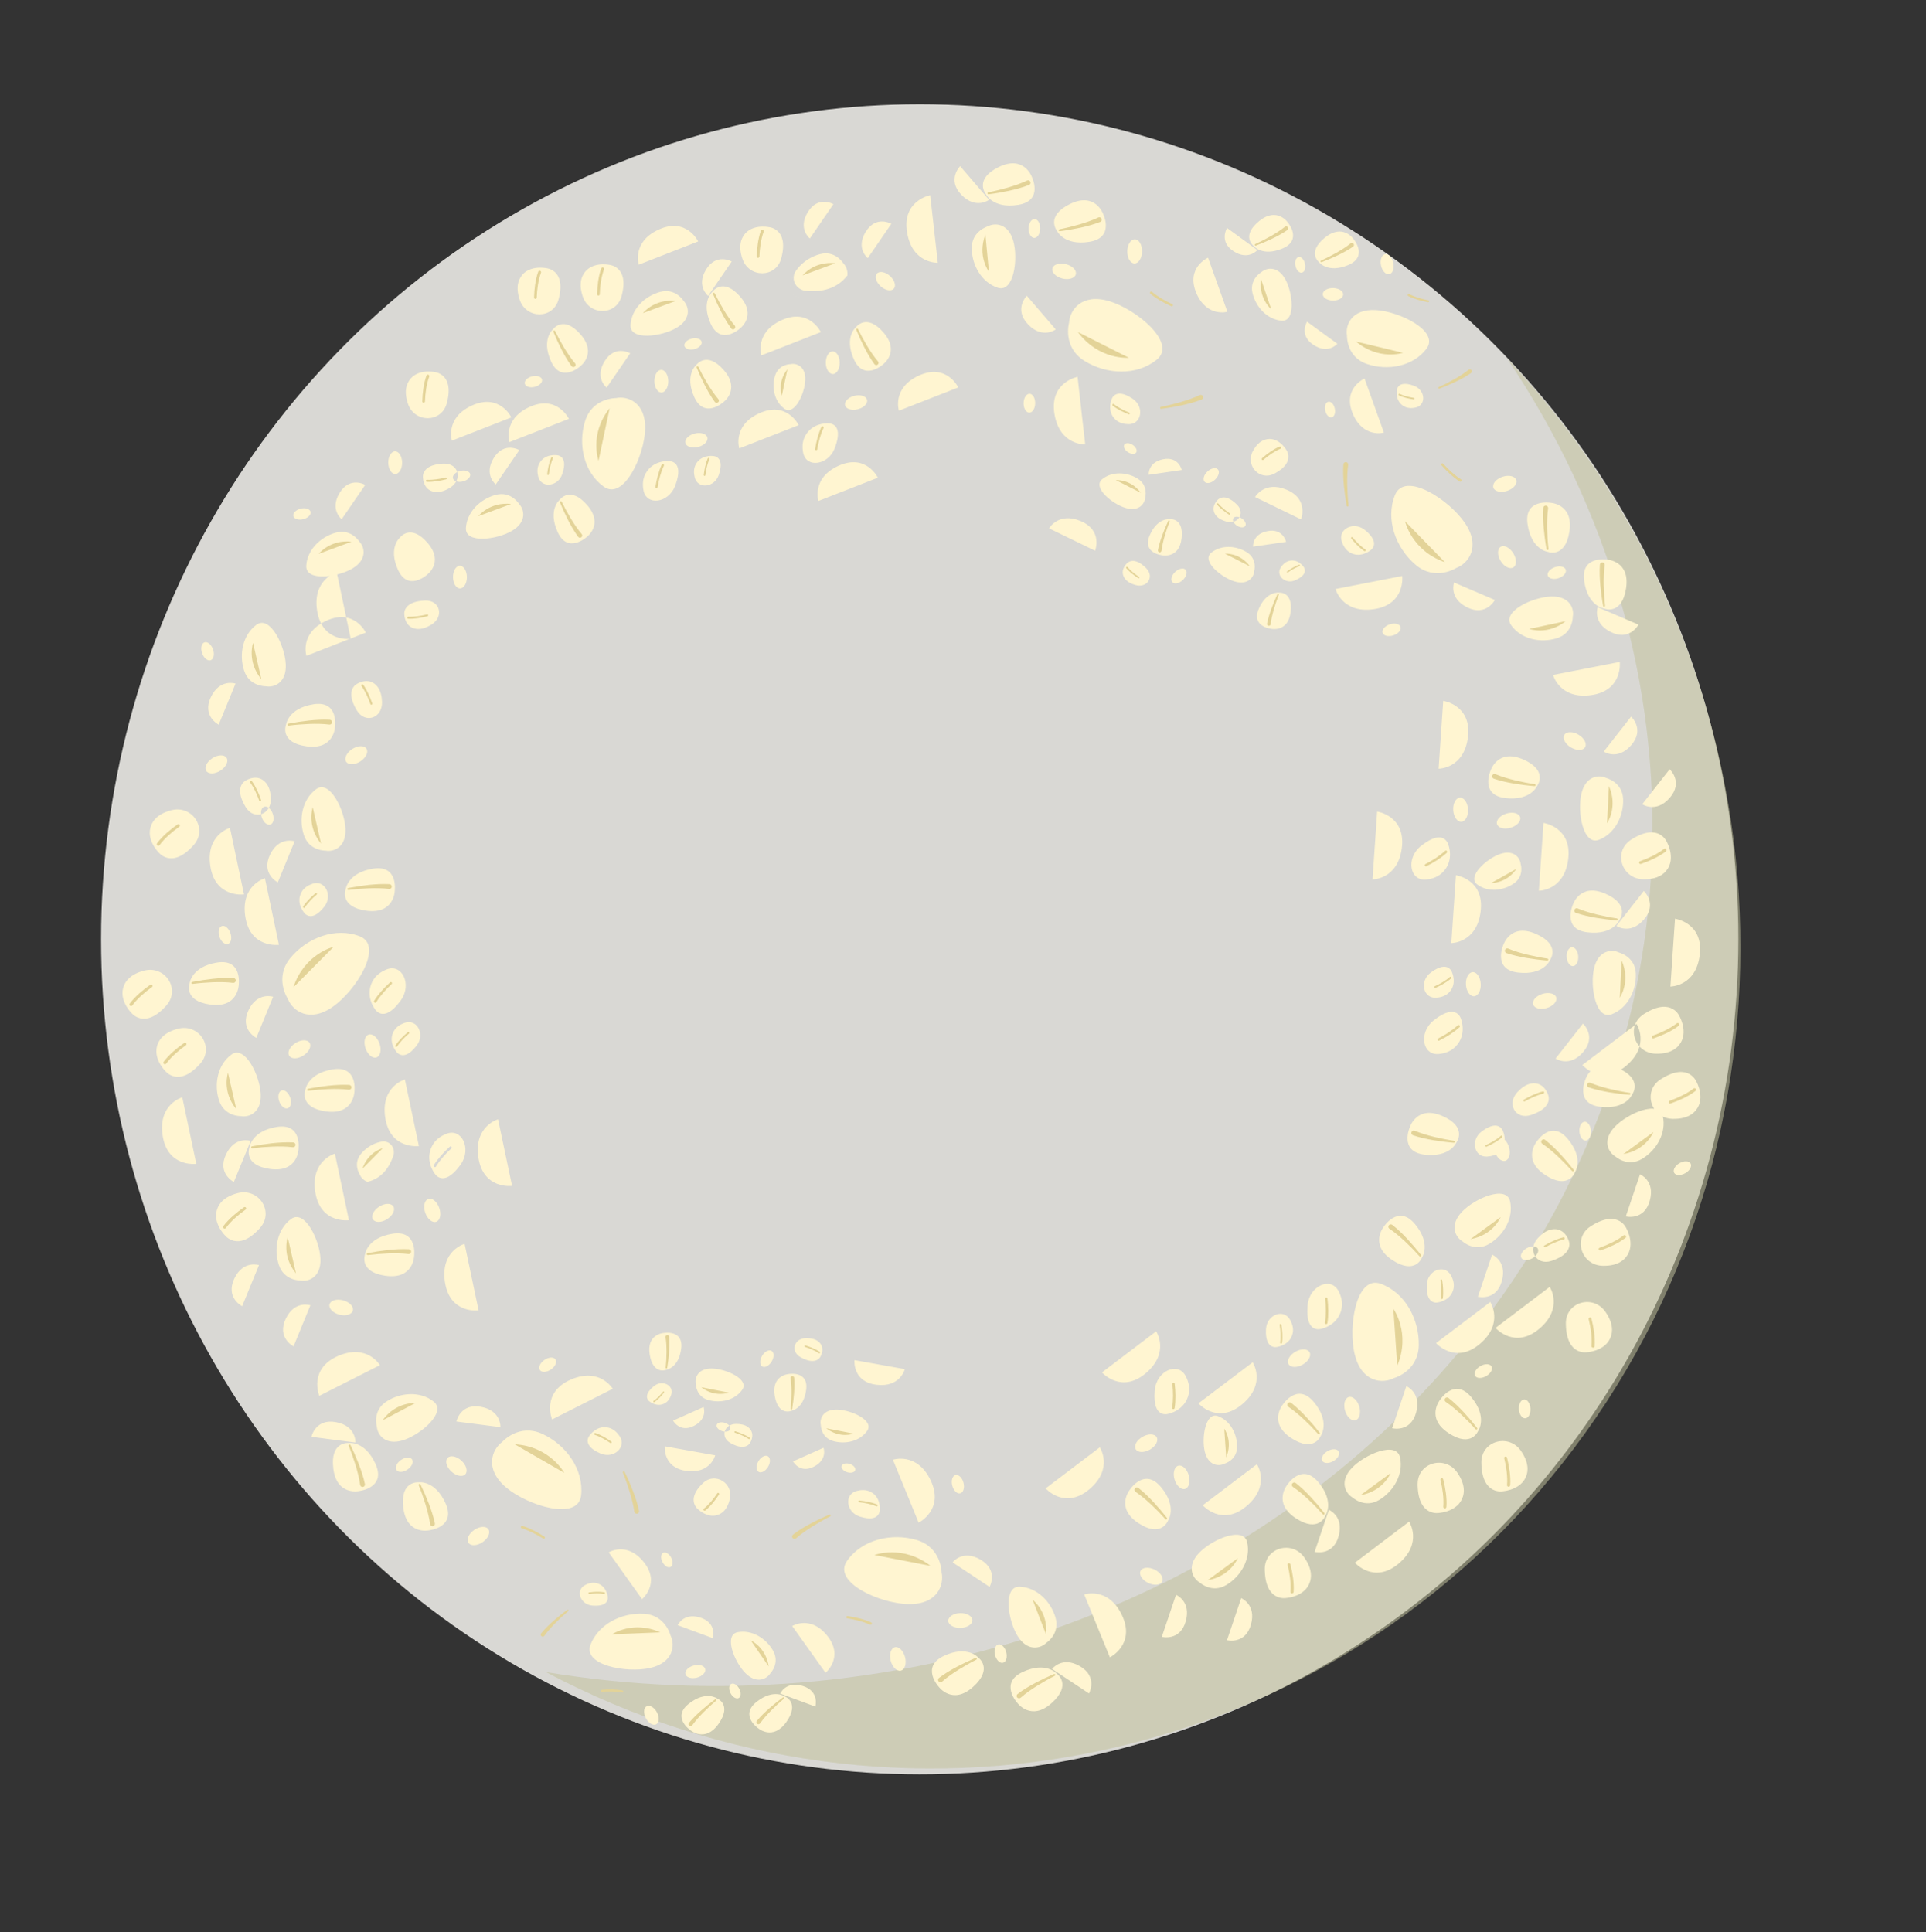 <?xml version="1.0" encoding="UTF-8" standalone="no"?>
<!-- Created with Inkscape (http://www.inkscape.org/) -->

<svg
   width="164.233mm"
   height="164.762mm"
   viewBox="0 0 164.233 164.762"
   version="1.1"
   id="svg392"
   xml:space="preserve"
   xmlns="http://www.w3.org/2000/svg"
   xmlns:svg="http://www.w3.org/2000/svg"><rect x="0" y="0" width="164.233" height="164.762" fill="#333333" stroke="none"/><defs
     id="defs389"><style
       id="style6869">.cls-1{fill:#ffe8c2;}.cls-2{fill:none;stroke:#e5af6e;stroke-miterlimit:10;stroke-width:25.51px;}.cls-3{opacity:0.05;}.cls-4{fill:#534741;}</style></defs><ellipse
     style="display:inline;opacity:1;fill:#d9d8d4;fill-opacity:1;stroke:none;stroke-width:2.48;stroke-dasharray:none;stroke-opacity:1;stop-color:#000000"
     id="path660254-2-7-92-6-4-7"
     cx="78.424"
     cy="80.101"
     rx="69.805"
     ry="71.211" /><path
     id="path660254-2-7-9-5"
     style="display:inline;fill:#c2c29d;fill-opacity:0.541;stroke-width:2.495;stop-color:#000000"
     d="m 128.481,30.528 c 17.601,26.073 16.722,59.833 -3.979,84.665 -18.618,22.334 -48.906,32.207 -77.955,27.401 30.188,15.992 67.151,8.149 87.683,-19.103 20.935,-27.787 18.399,-67.271 -5.749,-92.964 z" /><path
     id="path282449-2-1-4"
     style="display:inline;fill:#fff5d1;fill-opacity:1;fill-rule:nonzero;stroke:none;stroke-width:0.288"
     d="m 97.752,48.468 c 0.704,0.725 0.064,1.705 -0.932,1.421 -0.337,-0.096 -0.685,-0.26 -0.893,-0.539 -0.503,-0.677 0.146,-1.287 0.146,-1.287 0,0 0.536,-0.705 1.618,0.345 0.021,0.02 0.042,0.041 0.061,0.061 m 2.456,0.303 c -0.311,0.294 -0.417,0.686 -0.237,0.877 0.18,0.191 0.579,0.107 0.89,-0.186 0.311,-0.294 0.417,-0.686 0.237,-0.877 -0.18,-0.19 -0.579,-0.107 -0.89,0.186 m 5.267,-3.944 c 0.28,0.184 0.597,0.194 0.71,0.023 0.113,-0.171 -0.023,-0.459 -0.302,-0.643 -0.28,-0.184 -0.597,-0.194 -0.71,-0.023 -0.113,0.171 0.023,0.459 0.302,0.643 m 1.477,3.854 c 0,0 0.284,-1.01 -0.637,-1.589 -0.921,-0.579 -2.192,-0.647 -3.037,0.046 -0.845,0.692 0.856,2.106 1.999,2.446 1.142,0.34 1.644,-0.366 1.675,-0.903 m 2.096,1.858 c 0,0 -1.059,-0.148 -1.713,1.382 -0.655,1.531 1.066,1.7 1.066,1.7 0,0 1.454,0.318 1.653,-1.453 0.199,-1.77 -1.005,-1.629 -1.005,-1.629 m -0.424,-10.13 c -1.224,0.613 -2.458,-0.725 -1.79,-1.948 0.226,-0.414 0.552,-0.81 1.008,-0.959 1.103,-0.363 1.806,0.813 1.806,0.813 0,0 0.869,1.067 -0.92,2.041 -0.035,0.019 -0.069,0.037 -0.103,0.054 m -5.671,-0.198 c -0.311,0.294 -0.417,0.686 -0.237,0.877 0.18,0.191 0.578,0.107 0.89,-0.186 0.311,-0.294 0.417,-0.687 0.237,-0.877 -0.18,-0.19 -0.579,-0.107 -0.89,0.187 m -6.778,-1.654 c 0.28,0.184 0.597,0.194 0.71,0.023 0.113,-0.171 -0.023,-0.459 -0.302,-0.643 -0.279,-0.184 -0.597,-0.194 -0.71,-0.023 -0.113,0.171 0.023,0.459 0.302,0.643 m 1.477,3.854 c 0,0 0.284,-1.01 -0.637,-1.59 -0.921,-0.579 -2.192,-0.646 -3.037,0.046 -0.845,0.693 0.856,2.107 1.999,2.447 1.142,0.34 1.644,-0.366 1.675,-0.903 m 2.096,1.857 c 0,0 -1.059,-0.148 -1.713,1.382 -0.655,1.531 1.066,1.7 1.066,1.7 0,0 1.454,0.318 1.653,-1.453 0.199,-1.77 -1.005,-1.629 -1.005,-1.629 M 111.278,22.497 c -0.08,-0.367 -0.327,-0.625 -0.552,-0.576 -0.225,0.049 -0.343,0.387 -0.263,0.754 0.08,0.367 0.327,0.625 0.552,0.576 0.225,-0.049 0.343,-0.387 0.263,-0.754 m -4.395,-1.535 c 0,0 0.734,0.95 2.463,0.233 1.73,-0.717 0.48,-2.203 0.48,-2.203 0,0 -0.918,-1.396 -2.47,-0.129 -1.552,1.268 -0.474,2.099 -0.474,2.099 m 6.773,4.671 c 0.481,0.008 0.874,-0.224 0.88,-0.519 0.005,-0.295 -0.38,-0.54 -0.861,-0.548 -0.481,-0.008 -0.875,0.225 -0.88,0.519 -0.005,0.295 0.38,0.54 0.861,0.548 m 0.163,9.204 c -0.08,-0.367 -0.327,-0.625 -0.552,-0.576 -0.225,0.049 -0.343,0.387 -0.263,0.754 0.08,0.367 0.327,0.625 0.552,0.576 0.225,-0.049 0.343,-0.387 0.263,-0.754 m 4.987,-12.419 c -0.102,-0.47 -0.419,-0.799 -0.706,-0.736 -0.288,0.063 -0.439,0.495 -0.336,0.965 0.102,0.47 0.419,0.799 0.706,0.736 0.288,-0.063 0.438,-0.495 0.336,-0.965 m -11.264,0.806 c 0,0 -1.022,0.59 -0.738,1.778 0.284,1.188 1.252,2.24 2.475,2.346 1.224,0.106 0.968,-2.366 0.318,-3.536 -0.65,-1.17 -1.609,-0.995 -2.056,-0.588 m 7.321,5.406 c 0,0 -0.073,1.809 1.702,2.411 1.775,0.602 3.932,0.206 5.073,-1.295 1.141,-1.501 -2.276,-3.191 -4.327,-3.303 -2.051,-0.113 -2.61,1.274 -2.448,2.187 m -2.371,-6.256 c 0,0 0.734,0.95 2.463,0.233 1.73,-0.717 0.48,-2.203 0.48,-2.203 0,0 -0.918,-1.396 -2.47,-0.129 -1.552,1.268 -0.474,2.099 -0.474,2.099 M 47.616,25.576 c -0.473,1.64 -2.744,1.639 -3.3,-0.008 -0.188,-0.557 -0.275,-1.191 -0.027,-1.735 0.6,-1.317 2.272,-0.967 2.272,-0.967 0,0 1.713,0.106 1.092,2.569 -0.012,0.048 -0.025,0.095 -0.038,0.141 m 18.988,-3.501 c -0.473,1.64 -2.744,1.639 -3.3,-0.008 -0.188,-0.557 -0.275,-1.191 -0.027,-1.735 0.6,-1.317 2.273,-0.966 2.273,-0.966 0,0 1.713,0.106 1.091,2.569 -0.012,0.048 -0.025,0.095 -0.038,0.14 M 38.628,49.22 c 0.006,0.534 0.276,0.963 0.603,0.959 0.327,-0.004 0.587,-0.44 0.582,-0.973 -0.006,-0.534 -0.276,-0.963 -0.603,-0.959 -0.327,0.004 -0.587,0.44 -0.582,0.973 M 70.417,30.94 c 0.006,0.533 0.276,0.963 0.603,0.959 0.327,-0.004 0.587,-0.44 0.582,-0.973 -0.006,-0.534 -0.276,-0.963 -0.603,-0.959 -0.327,0.004 -0.587,0.439 -0.582,0.973 M 39.47,41.058 c 0.405,-0.101 0.683,-0.383 0.622,-0.631 -0.062,-0.248 -0.439,-0.367 -0.844,-0.267 -0.405,0.1 -0.684,0.383 -0.622,0.631 0.062,0.248 0.44,0.368 0.845,0.267 m 33.667,-6.155 c 0.518,-0.128 0.874,-0.49 0.796,-0.807 -0.079,-0.318 -0.562,-0.47 -1.08,-0.342 -0.518,0.129 -0.874,0.49 -0.796,0.808 0.079,0.317 0.562,0.47 1.08,0.341 m 1.961,-10.485 c 0.397,0.356 0.896,0.447 1.115,0.203 0.218,-0.244 0.073,-0.729 -0.324,-1.085 -0.397,-0.356 -0.896,-0.446 -1.115,-0.203 -0.218,0.244 -0.073,0.729 0.324,1.085 m -30.847,18.547 c 0,0 -0.685,-1.115 -1.995,-0.761 -1.309,0.354 -2.447,1.461 -2.527,2.821 -0.081,1.36 2.654,0.997 3.932,0.239 1.278,-0.759 1.055,-1.816 0.59,-2.299 M 67.769,23.259 c -0.336,0.84 0.309,1.471 0.901,1.537 1.441,0.161 2.75,-0.209 3.585,-1.305 -0.048,0.417 -0.309,0.868 -0.944,1.244 -1.278,0.758 -4.014,1.122 -3.933,-0.239 0.027,-0.446 0.168,-0.864 0.391,-1.238 m 5.224,4.64 c 0,0 -1.032,0.844 -0.183,2.739 0.848,1.895 2.459,0.461 2.459,0.461 0,0 1.521,-1.063 0.068,-2.743 C 73.882,26.676 72.993,27.899 72.993,27.899 M 47.726,42.617 c 0,0 -1.032,0.844 -0.183,2.739 0.848,1.895 2.459,0.461 2.459,0.461 0,0 1.521,-1.063 0.067,-2.743 -1.454,-1.68 -2.343,-0.457 -2.343,-0.457 M 60.777,24.85 c 0,0 -1.032,0.844 -0.183,2.739 0.848,1.895 2.459,0.461 2.459,0.461 0,0 1.521,-1.063 0.068,-2.743 C 61.666,23.627 60.777,24.85 60.777,24.85 M 54.467,22.571 c 0,0 -0.612,-1.933 1.696,-2.991 2.37,-1.086 3.372,1.009 3.372,1.009 z M 38.538,37.578 c 0,0 -0.612,-1.933 1.696,-2.991 2.37,-1.087 3.371,1.009 3.371,1.009 z m 31.251,5.143 c 0,0 -0.612,-1.933 1.696,-2.991 2.37,-1.086 3.371,1.009 3.371,1.009 z M 38.086,34.435 c -0.473,1.64 -2.744,1.639 -3.3,-0.008 -0.188,-0.557 -0.275,-1.191 -0.027,-1.735 0.6,-1.317 2.272,-0.967 2.272,-0.967 0,0 1.713,0.106 1.092,2.569 -0.012,0.048 -0.025,0.095 -0.038,0.141 M 52.99,25.292 c -0.473,1.64 -2.745,1.639 -3.299,-0.008 -0.188,-0.557 -0.275,-1.191 -0.027,-1.735 0.601,-1.318 2.273,-0.967 2.273,-0.967 0,0 1.713,0.106 1.092,2.569 -0.012,0.048 -0.025,0.094 -0.038,0.14 M 33.107,39.464 c 0.006,0.534 0.276,0.963 0.602,0.959 0.327,-0.004 0.588,-0.439 0.582,-0.973 -0.006,-0.534 -0.276,-0.963 -0.603,-0.959 -0.327,0.004 -0.587,0.44 -0.581,0.973 m 22.694,-6.95 c 0.006,0.533 0.276,0.963 0.602,0.959 0.327,-0.004 0.588,-0.439 0.582,-0.973 -0.006,-0.533 -0.276,-0.963 -0.603,-0.959 -0.327,0.004 -0.587,0.439 -0.581,0.973 M 25.857,44.275 c 0.405,-0.1 0.684,-0.383 0.622,-0.631 -0.061,-0.248 -0.439,-0.367 -0.844,-0.267 -0.405,0.101 -0.683,0.383 -0.622,0.631 0.062,0.248 0.44,0.368 0.844,0.267 M 45.594,32.992 c 0.405,-0.101 0.683,-0.383 0.622,-0.631 -0.061,-0.248 -0.439,-0.367 -0.844,-0.267 -0.405,0.1 -0.684,0.383 -0.622,0.631 0.061,0.248 0.439,0.367 0.844,0.267 m 13.93,5.128 c 0.518,-0.129 0.874,-0.49 0.796,-0.807 -0.079,-0.318 -0.562,-0.471 -1.08,-0.342 -0.518,0.129 -0.874,0.49 -0.796,0.807 0.079,0.318 0.562,0.47 1.08,0.342 m -28.886,8.062 c 0,0 -0.686,-1.115 -1.995,-0.761 -1.309,0.354 -2.447,1.462 -2.527,2.821 -0.08,1.36 2.655,0.997 3.933,0.239 1.278,-0.759 1.055,-1.816 0.59,-2.299 M 58.287,25.654 c 0,0 -0.685,-1.115 -1.995,-0.761 -1.309,0.354 -2.447,1.461 -2.527,2.821 -0.081,1.361 2.655,0.997 3.933,0.239 1.278,-0.759 1.055,-1.816 0.589,-2.299 m -5.775,8.295 c 0,0 -2.009,-0.022 -2.623,1.965 -0.614,1.988 -0.109,4.368 1.591,5.585 1.7,1.217 3.471,-2.628 3.533,-4.906 0.063,-2.278 -1.492,-2.854 -2.5,-2.644 m 6.868,-2.833 c 0,0 -1.032,0.844 -0.183,2.739 0.848,1.895 2.459,0.461 2.459,0.461 0,0 1.521,-1.063 0.068,-2.743 -1.454,-1.68 -2.343,-0.457 -2.343,-0.457 M 34.113,45.834 c 0,0 -1.032,0.844 -0.183,2.739 0.848,1.895 2.459,0.461 2.459,0.461 0,0 1.521,-1.063 0.067,-2.743 -1.454,-1.68 -2.343,-0.457 -2.343,-0.457 M 47.164,28.067 c 0,0 -1.032,0.844 -0.183,2.739 0.848,1.895 2.459,0.461 2.459,0.461 0,0 1.521,-1.063 0.067,-2.743 -1.454,-1.68 -2.343,-0.457 -2.343,-0.457 m -3.722,9.637 c 0,0 -0.612,-1.933 1.696,-2.991 2.37,-1.086 3.371,1.009 3.371,1.009 z M 88.697,19.494 c 0.008,-0.445 -0.207,-0.809 -0.48,-0.813 -0.273,-0.005 -0.5,0.352 -0.508,0.797 -0.007,0.444 0.207,0.809 0.48,0.813 0.273,0.005 0.5,-0.352 0.507,-0.797 M 84.052,16.532 c 0,0 0.587,1.293 2.773,0.937 2.187,-0.356 1.152,-2.407 1.152,-2.407 0,0 -0.678,-1.857 -2.809,-0.819 -2.132,1.039 -1.116,2.288 -1.116,2.288 m 6.531,7.22 c 0.551,0.14 1.068,-0.021 1.154,-0.359 0.086,-0.338 -0.291,-0.725 -0.843,-0.865 -0.551,-0.14 -1.068,0.021 -1.154,0.359 -0.086,0.338 0.291,0.725 0.843,0.865 M 88.27,34.394 c 0.007,-0.444 -0.207,-0.809 -0.48,-0.813 -0.273,-0.005 -0.5,0.352 -0.507,0.797 -0.008,0.445 0.207,0.809 0.48,0.813 0.273,0.005 0.5,-0.352 0.507,-0.797 m 9.117,-12.946 c 0.01,-0.569 -0.265,-1.034 -0.613,-1.04 -0.349,-0.006 -0.64,0.451 -0.649,1.019 -0.01,0.569 0.265,1.034 0.613,1.04 0.349,0.006 0.639,-0.451 0.649,-1.019 M 84.196,19.315 c 0,0 -1.337,0.401 -1.333,1.847 0.005,1.445 0.833,2.919 2.213,3.374 1.38,0.455 1.758,-2.462 1.328,-3.985 -0.431,-1.524 -1.582,-1.583 -2.208,-1.235 m 6.962,8.215 c 0,0 -0.575,2.063 1.304,3.239 1.88,1.176 4.473,1.306 6.194,-0.112 1.722,-1.418 -1.754,-4.293 -4.085,-4.979 -2.331,-0.687 -3.352,0.757 -3.413,1.853 m -1.031,-7.848 c 0,0 0.587,1.293 2.773,0.937 2.187,-0.356 1.152,-2.407 1.152,-2.407 0,0 -0.678,-1.857 -2.809,-0.819 -2.132,1.039 -1.116,2.288 -1.116,2.288 m 31.013,52.485 c -1.268,1.034 -0.936,2.991 0.487,2.84 0.481,-0.051 1.011,-0.219 1.418,-0.64 0.986,-1.021 0.457,-2.328 0.457,-2.328 0,0 -0.336,-1.435 -2.253,0.041 -0.037,0.029 -0.074,0.058 -0.109,0.086 m 17.917,-0.537 c -1.517,1.006 -0.788,3.316 1.064,3.353 0.627,0.012 1.3,-0.102 1.773,-0.528 1.148,-1.032 0.256,-2.621 0.256,-2.621 0,0 -0.656,-1.708 -2.962,-0.288 -0.045,0.027 -0.088,0.055 -0.131,0.083 m -10.237,-1.041 c -0.544,0.165 -1.067,0.028 -1.168,-0.306 -0.101,-0.334 0.259,-0.738 0.803,-0.903 0.545,-0.165 1.068,-0.028 1.168,0.306 0.101,0.334 -0.259,0.738 -0.803,0.903 m 4.773,11.028 c -0.027,-0.444 0.171,-0.818 0.443,-0.834 0.272,-0.017 0.514,0.329 0.542,0.773 0.027,0.444 -0.171,0.818 -0.443,0.835 -0.272,0.017 -0.515,-0.33 -0.542,-0.773 m -9.674,-12.526 c -0.035,-0.568 0.219,-1.046 0.567,-1.068 0.348,-0.022 0.658,0.421 0.693,0.989 0.034,0.568 -0.219,1.046 -0.567,1.068 -0.348,0.022 -0.658,-0.421 -0.693,-0.99 m 10.036,-5.35 c -0.489,-0.29 -0.741,-0.769 -0.563,-1.069 0.178,-0.3 0.718,-0.308 1.207,-0.018 0.489,0.29 0.741,0.769 0.563,1.069 -0.178,0.3 -0.718,0.308 -1.207,0.018 m 3.039,2.618 c 0,0 1.354,0.34 1.413,1.785 0.059,1.445 -0.703,2.956 -2.06,3.474 -1.358,0.517 -1.864,-2.381 -1.501,-3.923 0.363,-1.543 1.51,-1.655 2.149,-1.335 m -7.327,7.326 c 0,0 0.335,1.025 -0.584,1.66 -0.919,0.635 -2.219,0.76 -3.117,0.085 -0.897,-0.674 0.787,-2.201 1.944,-2.6 1.157,-0.399 1.702,0.305 1.757,0.855 m 1.422,-6.689 c 0,0 -0.529,1.319 -2.727,1.063 -2.199,-0.256 -1.256,-2.353 -1.256,-2.353 0,0 0.594,-1.887 2.768,-0.946 2.174,0.941 1.215,2.237 1.215,2.237 m -6.884,30.408 c 0,0 -0.529,1.319 -2.727,1.063 -2.199,-0.256 -1.256,-2.353 -1.256,-2.353 0,0 0.595,-1.887 2.769,-0.946 2.174,0.941 1.215,2.237 1.215,2.237 m 13.894,-18.959 c 0,0 -0.529,1.319 -2.727,1.063 -2.199,-0.256 -1.256,-2.353 -1.256,-2.353 0,0 0.595,-1.887 2.768,-0.946 2.174,0.941 1.215,2.237 1.215,2.237 m -2.487,26.145 c -1.517,1.006 -0.788,3.316 1.064,3.353 0.627,0.013 1.299,-0.102 1.773,-0.528 1.148,-1.032 0.256,-2.62 0.256,-2.62 0,0 -0.656,-1.708 -2.962,-0.288 -0.045,0.028 -0.088,0.056 -0.131,0.083 m -3.714,-18.631 c -0.544,0.165 -1.067,0.028 -1.168,-0.306 -0.101,-0.334 0.259,-0.738 0.803,-0.903 0.544,-0.165 1.068,-0.028 1.168,0.306 0.1,0.334 -0.259,0.738 -0.804,0.903 m -2.38,34.218 c -0.027,-0.444 0.171,-0.818 0.443,-0.835 0.272,-0.017 0.514,0.329 0.542,0.773 0.027,0.444 -0.171,0.818 -0.443,0.835 -0.272,0.017 -0.515,-0.33 -0.542,-0.773 m 5.159,-23.684 c -0.027,-0.444 0.171,-0.818 0.443,-0.835 0.272,-0.017 0.514,0.329 0.542,0.773 0.027,0.444 -0.171,0.818 -0.443,0.835 -0.272,0.017 -0.514,-0.329 -0.542,-0.773 m -9.674,-12.526 c -0.035,-0.568 0.219,-1.046 0.567,-1.068 0.348,-0.022 0.659,0.421 0.693,0.989 0.035,0.568 -0.219,1.046 -0.567,1.068 -0.348,0.022 -0.658,-0.421 -0.693,-0.989 m 13.075,-2.732 c 0,0 1.353,0.34 1.412,1.785 0.059,1.444 -0.703,2.956 -2.061,3.473 -1.358,0.517 -1.864,-2.381 -1.501,-3.923 0.363,-1.543 1.51,-1.655 2.15,-1.335 m -5.905,0.636 c 0,0 -0.529,1.319 -2.727,1.063 -2.199,-0.256 -1.256,-2.353 -1.256,-2.353 0,0 0.595,-1.887 2.768,-0.946 2.174,0.941 1.215,2.237 1.215,2.237 m 7.01,11.449 c 0,0 -0.528,1.319 -2.727,1.063 -2.199,-0.256 -1.256,-2.353 -1.256,-2.353 0,0 0.595,-1.887 2.769,-0.946 2.174,0.941 1.215,2.237 1.215,2.237 m -6.591,-44.958 c 0.422,-0.141 0.833,-0.045 0.919,0.213 0.086,0.259 -0.186,0.582 -0.608,0.723 -0.422,0.141 -0.833,0.045 -0.92,-0.214 -0.086,-0.259 0.186,-0.583 0.608,-0.723 m 4.219,3.541 c 0,0 -1.41,-0.172 -1.726,-2.364 -0.317,-2.193 1.95,-1.821 1.95,-1.821 0,0 1.975,0.089 1.624,2.434 -0.351,2.345 -1.848,1.751 -1.848,1.751 m -8.847,-4.063 c -0.299,-0.484 -0.301,-1.025 -0.004,-1.209 0.297,-0.183 0.779,0.06 1.078,0.544 0.299,0.484 0.301,1.025 0.004,1.209 -0.297,0.183 -0.779,-0.06 -1.078,-0.545 m -9.458,5.401 c 0.422,-0.141 0.833,-0.045 0.92,0.214 0.086,0.259 -0.186,0.582 -0.608,0.723 -0.422,0.141 -0.834,0.045 -0.92,-0.214 -0.086,-0.259 0.186,-0.582 0.608,-0.723 m 9.613,-12.582 c 0.539,-0.18 1.066,-0.058 1.176,0.273 0.11,0.331 -0.238,0.745 -0.778,0.925 -0.54,0.18 -1.066,0.058 -1.176,-0.273 -0.11,-0.331 0.238,-0.745 0.778,-0.925 m 5.993,11.942 c 0,0 0.018,1.396 -1.362,1.826 -1.38,0.429 -3.035,0.081 -3.883,-1.098 -0.848,-1.18 1.821,-2.416 3.403,-2.462 1.583,-0.046 1.985,1.034 1.841,1.735 m -9.926,-4.175 c 0,0 -1.796,1.168 -3.481,-0.272 -1.686,-1.441 -2.588,-3.874 -1.752,-5.942 0.836,-2.068 4.621,0.385 5.976,2.403 1.355,2.017 0.284,3.425 -0.743,3.812 m 7.796,-1.372 c 0,0 -1.41,-0.172 -1.726,-2.364 -0.317,-2.193 1.95,-1.821 1.95,-1.821 0,0 1.975,0.089 1.624,2.434 -0.351,2.345 -1.848,1.751 -1.848,1.751 m -18.099,3.17 c 0,0 0.551,2.091 3.231,1.726 2.752,-0.375 2.459,-2.836 2.459,-2.836 z M 65.8,116.109 c 0.22,-0.367 0.215,-0.774 -0.01,-0.908 -0.225,-0.134 -0.586,0.054 -0.805,0.422 -0.22,0.367 -0.215,0.774 0.01,0.908 0.225,0.134 0.586,-0.054 0.805,-0.422 m -3.995,5.229 c -0.319,-0.101 -0.628,-0.024 -0.69,0.171 -0.062,0.195 0.147,0.435 0.466,0.536 0.319,0.101 0.628,0.025 0.69,-0.171 0.062,-0.196 -0.147,-0.436 -0.466,-0.536 m -2.47,-3.307 c 0,0 0.002,1.049 1.045,1.356 1.043,0.306 2.285,0.026 2.91,-0.871 0.625,-0.896 -1.397,-1.794 -2.589,-1.81 -1.192,-0.016 -1.482,0.8 -1.366,1.325 M 56.813,116.813 c 0,0 1.059,-0.145 1.273,-1.796 0.214,-1.651 -1.488,-1.345 -1.488,-1.345 0,0 -1.485,0.09 -1.195,1.848 0.29,1.758 1.41,1.294 1.41,1.294 m 3.182,3.176 c 0,0 0.368,0.995 -0.812,1.604 -1.212,0.626 -1.788,-0.444 -1.788,-0.444 z m 0.99,4.118 c 0,0 -0.391,1.578 -2.412,1.334 -2.075,-0.25 -1.883,-2.102 -1.883,-2.102 z m 1.284,-1.057 c -0.874,-0.506 -0.525,-1.623 0.51,-1.621 0.351,5.6e-4 0.73,0.063 1.006,0.276 0.668,0.515 0.21,1.278 0.21,1.278 0,0 -0.324,0.825 -1.65,0.109 -0.026,-0.014 -0.051,-0.028 -0.075,-0.042 m -6.5,-4.85 c 0.706,-0.564 1.718,-0.061 1.468,0.733 -0.085,0.269 -0.237,0.547 -0.512,0.714 -0.665,0.404 -1.305,-0.108 -1.305,-0.108 0,0 -0.731,-0.422 0.289,-1.289 0.02,-0.017 0.04,-0.033 0.059,-0.049 m 4.208,8.245 c 1.01,-0.923 2.563,0.029 2.253,1.387 -0.105,0.46 -0.311,0.929 -0.709,1.198 -0.962,0.649 -1.959,-0.291 -1.959,-0.291 0,0 -1.127,-0.79 0.33,-2.214 0.029,-0.028 0.057,-0.054 0.085,-0.08 m 5.511,-1.353 c 0.22,-0.367 0.215,-0.774 -0.01,-0.908 -0.225,-0.134 -0.586,0.054 -0.805,0.421 -0.22,0.367 -0.215,0.774 0.01,0.909 0.225,0.134 0.586,-0.055 0.805,-0.422 m 6.972,-0.253 c -0.319,-0.101 -0.628,-0.025 -0.69,0.171 -0.062,0.195 0.147,0.435 0.466,0.536 0.319,0.101 0.628,0.024 0.69,-0.171 0.062,-0.195 -0.147,-0.436 -0.466,-0.536 m -2.47,-3.307 c 0,0 0.002,1.05 1.045,1.356 1.043,0.306 2.285,0.025 2.91,-0.871 0.625,-0.897 -1.397,-1.794 -2.589,-1.811 -1.192,-0.017 -1.482,0.8 -1.366,1.325 m -2.522,-1.217 c 0,0 1.059,-0.145 1.273,-1.796 0.214,-1.651 -1.488,-1.345 -1.488,-1.345 0,0 -1.485,0.09 -1.195,1.848 0.29,1.758 1.411,1.294 1.411,1.294 m -5.17,24.088 c 0.177,0.332 0.485,0.512 0.688,0.404 0.203,-0.109 0.225,-0.465 0.048,-0.797 -0.177,-0.331 -0.485,-0.512 -0.688,-0.404 -0.203,0.109 -0.225,0.466 -0.048,0.797 m 4.647,0.281 c 0,0 -0.964,-0.714 -2.433,0.446 -1.469,1.161 0.137,2.251 0.137,2.251 0,0 1.263,1.094 2.411,-0.548 1.148,-1.643 -0.115,-2.149 -0.115,-2.149 m -7.789,-2.652 c -0.465,0.123 -0.78,0.454 -0.705,0.739 0.075,0.285 0.513,0.416 0.978,0.293 0.465,-0.123 0.781,-0.454 0.705,-0.739 -0.075,-0.285 -0.513,-0.416 -0.978,-0.293 m -2.661,-8.812 c 0.177,0.331 0.485,0.512 0.688,0.404 0.203,-0.109 0.224,-0.465 0.048,-0.797 -0.177,-0.332 -0.485,-0.513 -0.688,-0.404 -0.203,0.109 -0.224,0.465 -0.048,0.797 m -1.419,13.307 c 0.226,0.424 0.621,0.655 0.88,0.516 0.26,-0.139 0.288,-0.596 0.061,-1.02 -0.226,-0.424 -0.621,-0.655 -0.88,-0.516 -0.26,0.139 -0.287,0.595 -0.061,1.02 m 10.619,-3.841 c 0,0 0.823,-0.846 0.226,-1.912 -0.597,-1.065 -1.814,-1.814 -3.02,-1.584 -1.206,0.231 -0.288,2.541 0.656,3.489 0.944,0.949 1.819,0.52 2.138,0.006 m -8.516,-3.21 c 0,0 -0.422,-1.76 -2.293,-1.857 -1.872,-0.097 -3.84,0.872 -4.53,2.626 -0.69,1.755 3.058,2.451 5.063,2.001 2.004,-0.449 2.165,-1.936 1.761,-2.77 m 3.984,5.374 c 0,0 -0.964,-0.714 -2.433,0.446 -1.469,1.161 0.137,2.251 0.137,2.251 0,0 1.263,1.094 2.411,-0.548 1.148,-1.643 -0.115,-2.149 -0.115,-2.149 m 37.308,-26.335 c 0.169,-1.627 1.988,-2.423 2.642,-1.151 0.221,0.431 0.371,0.965 0.242,1.537 -0.313,1.384 -1.696,1.659 -1.696,1.659 0,0 -1.384,0.506 -1.201,-1.906 0.003,-0.047 0.008,-0.093 0.012,-0.138 m 9.376,15.277 c 0.009,-1.82 2.34,-2.478 3.388,-0.949 0.354,0.517 0.628,1.143 0.531,1.773 -0.234,1.526 -2.051,1.651 -2.051,1.651 0,0 -1.788,0.389 -1.865,-2.319 -0.002,-0.053 -0.002,-0.104 -0.002,-0.155 m -5.54,1.166 c 0,0 1.027,0.945 2.267,0.202 1.241,-0.743 2.086,-2.209 1.775,-3.628 -0.312,-1.419 -3.013,-0.253 -4.104,0.896 -1.091,1.15 -0.556,2.17 0.062,2.53 m 2.108,-10.144 c 0,0 1.041,-0.282 1.068,-1.399 0.027,-1.116 -0.582,-2.272 -1.638,-2.653 -1.056,-0.38 -1.409,1.865 -1.109,3.051 0.301,1.186 1.188,1.256 1.678,1.001 m -4.814,4.858 c 0,0 0.813,-1.166 -0.607,-2.864 -1.42,-1.698 -2.656,0.24 -2.656,0.24 0,0 -1.252,1.532 0.727,2.834 1.979,1.302 2.537,-0.211 2.537,-0.211 m 13.418,-0.417 c 0,0 0.813,-1.166 -0.607,-2.863 -1.42,-1.698 -2.657,0.24 -2.657,0.24 0,0 -1.252,1.532 0.727,2.834 1.979,1.302 2.537,-0.211 2.537,-0.211 m 2.321,-1.547 c 0,0 1.027,0.945 2.268,0.202 1.24,-0.743 2.086,-2.209 1.774,-3.628 -0.312,-1.419 -3.013,-0.253 -4.104,0.896 -1.091,1.15 -0.556,2.17 0.062,2.53 m 3.519,-10.186 c 0,0 2.068,-0.56 2.121,-2.777 0.053,-2.218 -1.156,-4.513 -3.252,-5.269 -2.097,-0.755 -2.798,3.703 -2.201,6.059 0.596,2.355 2.359,2.495 3.333,1.987 m -6.225,4.899 c 0,0 0.813,-1.166 -0.607,-2.863 -1.42,-1.698 -2.657,0.24 -2.657,0.24 0,0 -1.252,1.532 0.727,2.834 1.979,1.302 2.537,-0.211 2.537,-0.211 m -22.516,20.313 c 0,0 -0.916,-1.085 -2.923,-0.147 -2.007,0.937 -0.453,2.629 -0.453,2.629 0,0 1.158,1.603 2.926,0.024 1.769,-1.579 0.451,-2.506 0.451,-2.506 m -8.249,-5.17 c -0.568,0.015 -1.022,0.311 -1.013,0.659 0.009,0.349 0.478,0.619 1.046,0.603 0.569,-0.015 1.022,-0.311 1.013,-0.659 -0.01,-0.348 -0.478,-0.618 -1.047,-0.603 m -0.67,-10.871 c 0.114,0.43 0.419,0.722 0.683,0.652 0.264,-0.07 0.385,-0.475 0.271,-0.905 -0.113,-0.43 -0.419,-0.722 -0.683,-0.652 -0.264,0.07 -0.385,0.475 -0.271,0.905 m -5.249,14.939 c 0.145,0.55 0.537,0.923 0.873,0.834 0.337,-0.089 0.493,-0.608 0.347,-1.158 -0.146,-0.55 -0.537,-0.923 -0.873,-0.834 -0.337,0.089 -0.492,0.608 -0.347,1.158 m 13.273,-1.538 c 0,0 1.178,-0.75 0.78,-2.14 -0.398,-1.389 -1.596,-2.582 -3.048,-2.644 -1.452,-0.062 -1.022,2.847 -0.193,4.196 0.829,1.349 1.953,1.093 2.46,0.588 m -8.935,-6.01 c 0,0 -0.008,-2.142 -2.137,-2.762 -2.129,-0.62 -4.659,-0.039 -5.93,1.794 -1.271,1.833 2.856,3.653 5.286,3.68 2.43,0.027 3.019,-1.641 2.78,-2.712 m 3.128,7.271 c 0,0 -0.916,-1.085 -2.923,-0.147 -2.007,0.937 -0.453,2.629 -0.453,2.629 0,0 1.158,1.603 2.926,0.024 1.769,-1.579 0.451,-2.506 0.451,-2.506 m -7.275,-16.873 c 0,0 2.051,-0.686 3.215,1.755 1.195,2.507 -1.023,3.612 -1.023,3.612 z M 36.992,99.364 c 0.188,-0.306 0.403,-0.573 0.631,-0.836 0.23,-0.26 0.474,-0.506 0.731,-0.738 0.041,-0.036 0.103,-0.033 0.14,0.007 0.036,0.041 0.034,0.103 -0.007,0.14 -0.249,0.23 -0.485,0.473 -0.707,0.729 -0.218,0.256 -0.43,0.528 -0.597,0.807 l -0.003,0.005 c -0.031,0.052 -0.098,0.069 -0.15,0.038 -0.052,-0.031 -0.069,-0.099 -0.038,-0.151 z m -14.794,5.322 c 1.186,-1.381 -0.144,-3.405 -1.936,-2.937 -0.606,0.159 -1.223,0.452 -1.563,0.991 -0.823,1.306 0.467,2.591 0.467,2.591 0,0 1.096,1.465 2.929,-0.529 0.036,-0.039 0.07,-0.077 0.103,-0.116 m 10.134,-1.784 c 0.479,-0.307 1.019,-0.317 1.208,-0.023 0.188,0.294 -0.048,0.781 -0.527,1.087 -0.479,0.307 -1.02,0.317 -1.208,0.023 -0.188,-0.294 0.048,-0.78 0.527,-1.087 m 5.124,0.108 c 0.189,0.537 0.074,1.066 -0.255,1.181 -0.329,0.116 -0.748,-0.226 -0.936,-0.763 -0.188,-0.537 -0.074,-1.066 0.255,-1.182 0.329,-0.115 0.748,0.226 0.936,0.764 m -8.201,7.879 c 0.55,0.146 0.922,0.538 0.833,0.875 -0.09,0.337 -0.608,0.492 -1.157,0.345 -0.55,-0.146 -0.922,-0.538 -0.833,-0.875 0.09,-0.337 0.608,-0.492 1.157,-0.345 m -3.636,-1.692 c 0,0 -1.395,0.041 -1.845,-1.333 -0.45,-1.374 -0.128,-3.036 1.037,-3.903 1.166,-0.867 2.442,1.784 2.512,3.367 0.071,1.583 -1.002,2.003 -1.705,1.87 m 7.082,-11.861 c 0.744,0.036 0.997,0.735 0.844,1.202 -0.371,1.135 -1.094,1.991 -2.2,2.242 0.329,0.106 0.755,0.065 1.254,-0.282 1.005,-0.699 2.21,-2.626 1.163,-3.031 -0.343,-0.133 -0.705,-0.169 -1.061,-0.13 m -1.573,9.641 c 0,0 0.15,-1.413 2.335,-1.765 2.185,-0.352 1.849,1.923 1.849,1.923 0,0 -0.058,1.978 -2.406,1.664 -2.348,-0.314 -1.778,-1.822 -1.778,-1.822 m -9.861,-9.109 c 0,0 0.15,-1.413 2.335,-1.765 2.186,-0.352 1.849,1.923 1.849,1.923 0,0 -0.059,1.978 -2.406,1.664 -2.348,-0.314 -1.778,-1.822 -1.778,-1.822 m 0.818,10.018 c 0,0 -1.165,-0.096 -1.652,1.432 -0.487,1.529 0.217,2.071 0.217,2.071 z M 42.468,95.453 c 0,0 -2.081,0.585 -1.675,3.261 0.417,2.748 2.871,2.416 2.871,2.416 z m -2.852,10.619 c 0,0 -2.081,0.585 -1.675,3.261 0.417,2.748 2.871,2.416 2.871,2.416 z M 20.526,95.179 c 0,0 -1.395,0.041 -1.845,-1.334 -0.45,-1.374 -0.128,-3.036 1.038,-3.903 1.166,-0.867 2.442,1.784 2.512,3.367 0.071,1.583 -1.002,2.003 -1.705,1.87 m 5.509,-2.219 c 0,0 0.15,-1.413 2.335,-1.765 2.186,-0.352 1.849,1.923 1.849,1.923 0,0 -0.059,1.978 -2.406,1.664 -2.348,-0.314 -1.778,-1.822 -1.778,-1.822 m 2.521,5.42 c 0,0 -2.081,0.585 -1.675,3.261 0.417,2.748 2.871,2.416 2.871,2.416 z m 5.969,-6.325 c 0,0 -2.081,0.585 -1.675,3.261 0.417,2.748 2.871,2.416 2.871,2.416 z m 0.227,33.263 c -0.368,0.25 -0.79,0.27 -0.943,0.045 -0.153,-0.225 0.02,-0.611 0.388,-0.861 0.368,-0.25 0.79,-0.27 0.943,-0.045 0.153,0.225 -0.021,0.611 -0.388,0.861 m 16.494,-1.351 c 1.113,0.451 2.21,-0.577 1.589,-1.494 -0.21,-0.311 -0.51,-0.607 -0.923,-0.715 -1.001,-0.262 -1.619,0.636 -1.619,0.636 0,0 -0.77,0.817 0.859,1.533 0.032,0.014 0.063,0.028 0.094,0.04 m -11.899,0.593 c 0.419,0.384 0.568,0.904 0.333,1.162 -0.236,0.257 -0.766,0.154 -1.185,-0.23 -0.42,-0.384 -0.568,-0.905 -0.333,-1.162 0.236,-0.257 0.766,-0.154 1.185,0.231 m 7.631,-7.771 c -0.368,0.25 -0.79,0.27 -0.943,0.045 -0.153,-0.225 0.021,-0.611 0.388,-0.861 0.368,-0.25 0.79,-0.271 0.943,-0.045 0.153,0.225 -0.021,0.611 -0.388,0.861 m -5.826,14.723 c -0.47,0.32 -1.01,0.346 -1.206,0.057 -0.196,-0.289 0.026,-0.782 0.496,-1.102 0.47,-0.32 1.01,-0.346 1.206,-0.057 0.196,0.289 -0.026,0.782 -0.496,1.102 m 1.671,-8.544 c 0,0 1.41,-1.613 3.424,-0.686 2.014,0.927 3.545,3.024 3.303,5.241 -0.242,2.217 -4.552,0.887 -6.404,-0.686 -1.853,-1.572 -1.205,-3.218 -0.322,-3.87 m -7.128,3.442 c 0,0 1.403,-0.219 2.304,1.805 0.902,2.024 -1.381,2.283 -1.381,2.283 0,0 -1.925,0.452 -2.225,-1.9 -0.301,-2.352 1.302,-2.188 1.302,-2.188 m 16.554,-7.976 c 0,0 -1.099,-1.863 -3.579,-0.782 -2.546,1.11 -1.594,3.398 -1.594,3.398 z m 74.067,6.258 c 0.009,-1.82 2.34,-2.478 3.388,-0.949 0.354,0.517 0.627,1.142 0.531,1.772 -0.234,1.526 -2.051,1.651 -2.051,1.651 0,0 -1.788,0.389 -1.865,-2.319 -0.002,-0.053 -0.002,-0.105 -0.002,-0.155 m -24.95,1.112 c -0.161,-0.546 -0.562,-0.908 -0.897,-0.809 -0.335,0.099 -0.475,0.622 -0.315,1.167 0.161,0.546 0.562,0.908 0.897,0.809 0.335,-0.099 0.475,-0.621 0.315,-1.167 m 28.815,-19.36 c -0.386,0.221 -0.59,0.591 -0.455,0.828 0.135,0.236 0.557,0.249 0.944,0.029 0.386,-0.221 0.59,-0.591 0.455,-0.828 -0.135,-0.237 -0.558,-0.25 -0.944,-0.029 m -16.976,17.303 c -0.386,0.221 -0.59,0.591 -0.455,0.828 0.135,0.237 0.557,0.25 0.944,0.029 0.386,-0.221 0.59,-0.591 0.455,-0.828 -0.135,-0.237 -0.558,-0.25 -0.944,-0.029 m -15.78,-1.22 c -0.494,0.282 -0.755,0.757 -0.582,1.059 0.173,0.303 0.713,0.319 1.208,0.037 0.494,-0.283 0.755,-0.757 0.582,-1.06 -0.173,-0.302 -0.713,-0.319 -1.207,-0.037 m 1.03,11.326 c -0.511,-0.25 -1.049,-0.198 -1.203,0.115 -0.153,0.313 0.137,0.77 0.647,1.019 0.511,0.25 1.049,0.198 1.203,-0.115 0.153,-0.314 -0.137,-0.77 -0.647,-1.019 m 26.267,-27.979 c 0,0 1.027,0.945 2.267,0.202 1.241,-0.743 2.086,-2.209 1.774,-3.628 -0.312,-1.419 -3.013,-0.253 -4.104,0.896 -1.091,1.15 -0.556,2.17 0.062,2.53 m 2.509,1.122 c 0,0 1.304,0.538 0.835,2.241 -0.482,1.749 -2.047,1.346 -2.047,1.346 z m 4.916,2.747 c 0,0 1.188,1.805 -0.872,3.56 -2.116,1.802 -3.752,-0.057 -3.752,-0.057 z m 1.375,3.094 c 0.009,-1.82 2.34,-2.478 3.388,-0.949 0.354,0.517 0.627,1.142 0.531,1.772 -0.234,1.526 -2.051,1.651 -2.051,1.651 0,0 -1.788,0.389 -1.865,-2.319 -0.002,-0.053 -0.002,-0.105 -0.002,-0.155 m -12.638,13.705 c 0.009,-1.82 2.34,-2.478 3.387,-0.949 0.354,0.517 0.628,1.143 0.531,1.772 -0.234,1.526 -2.051,1.651 -2.051,1.651 0,0 -1.788,0.389 -1.866,-2.319 -0.001,-0.053 -0.002,-0.104 -0.002,-0.155 m -4.978,-6.594 c -0.161,-0.545 -0.562,-0.908 -0.896,-0.809 -0.335,0.099 -0.476,0.621 -0.315,1.167 0.16,0.546 0.562,0.908 0.897,0.809 0.334,-0.099 0.475,-0.621 0.314,-1.167 m 27.308,-20.755 c -0.386,0.221 -0.59,0.591 -0.455,0.828 0.135,0.237 0.557,0.249 0.944,0.029 0.386,-0.221 0.59,-0.591 0.455,-0.828 -0.135,-0.236 -0.558,-0.25 -0.944,-0.029 m -16.976,17.303 c -0.386,0.221 -0.59,0.591 -0.455,0.828 0.135,0.237 0.557,0.249 0.944,0.029 0.386,-0.221 0.59,-0.591 0.455,-0.828 -0.135,-0.237 -0.557,-0.249 -0.944,-0.029 m -15.78,-1.22 c -0.494,0.282 -0.755,0.757 -0.582,1.059 0.173,0.303 0.713,0.32 1.208,0.037 0.494,-0.283 0.755,-0.757 0.582,-1.059 -0.173,-0.303 -0.713,-0.319 -1.208,-0.037 m 23.833,-15.287 c 0,0 0.813,-1.166 -0.607,-2.864 -1.42,-1.698 -2.657,0.24 -2.657,0.24 0,0 -1.252,1.532 0.727,2.834 1.979,1.302 2.537,-0.211 2.537,-0.211 m -8.235,22.015 c 0,0 0.814,-1.165 -0.607,-2.863 -1.42,-1.698 -2.657,0.24 -2.657,0.24 0,0 -1.252,1.532 0.727,2.834 1.979,1.302 2.536,-0.211 2.536,-0.211 m 1.022,-10.967 c 0,0 1.188,1.805 -0.872,3.56 -2.116,1.802 -3.752,-0.057 -3.752,-0.057 z m -42.232,30.11 c 0.113,0.43 0.419,0.722 0.683,0.652 0.264,-0.07 0.385,-0.475 0.272,-0.905 -0.114,-0.43 -0.419,-0.722 -0.683,-0.652 -0.264,0.07 -0.385,0.475 -0.271,0.905 M 14.216,85.71 c 1.186,-1.381 -0.144,-3.405 -1.936,-2.937 -0.606,0.159 -1.222,0.452 -1.562,0.991 -0.823,1.306 0.467,2.591 0.467,2.591 0,0 1.096,1.465 2.929,-0.529 0.036,-0.039 0.07,-0.078 0.103,-0.116 M 30.042,63.871 c 0.479,-0.307 1.02,-0.317 1.208,-0.023 0.188,0.294 -0.048,0.781 -0.527,1.087 -0.479,0.307 -1.02,0.317 -1.208,0.023 -0.187,-0.294 0.048,-0.781 0.527,-1.087 m -6.785,5.524 c 0.147,0.42 0.058,0.833 -0.199,0.924 -0.257,0.09 -0.585,-0.177 -0.732,-0.597 -0.147,-0.42 -0.058,-0.833 0.199,-0.924 0.257,-0.09 0.585,0.177 0.732,0.597 m 1.481,24.194 c 0.147,0.42 0.058,0.833 -0.199,0.923 -0.257,0.09 -0.585,-0.177 -0.732,-0.596 -0.147,-0.42 -0.058,-0.833 0.199,-0.924 0.257,-0.09 0.585,0.177 0.732,0.597 m 3.016,-21.048 c 0,0 -1.395,0.041 -1.845,-1.333 -0.45,-1.374 -0.128,-3.036 1.038,-3.903 1.166,-0.867 2.441,1.784 2.512,3.367 0.071,1.583 -1.002,2.003 -1.705,1.87 m 1.721,3.302 c 0,0 0.15,-1.413 2.335,-1.765 2.186,-0.352 1.849,1.923 1.849,1.923 0,0 -0.059,1.978 -2.407,1.664 -2.348,-0.314 -1.777,-1.822 -1.777,-1.822 M 15.544,93.575 c 0,0 -2.081,0.585 -1.675,3.261 0.417,2.748 2.871,2.416 2.871,2.416 z m 4.066,-22.978 c 0,0 -2.081,0.585 -1.675,3.261 0.417,2.748 2.871,2.416 2.871,2.416 z m 1.352,-1.75 c 0.708,1.141 2.178,0.631 2.133,-0.745 -0.015,-0.466 -0.114,-0.968 -0.408,-1.325 -0.712,-0.867 -1.708,-0.226 -1.708,-0.226 0,0 -1.083,0.464 -0.077,2.198 0.02,0.034 0.039,0.066 0.059,0.098 m 13.239,16.427 c 0.939,-1.34 0.087,-3.133 -1.241,-2.6 -0.449,0.18 -0.913,0.485 -1.19,1.002 -0.671,1.251 0.193,2.364 0.193,2.364 0,0 0.714,1.29 2.157,-0.652 0.028,-0.038 0.055,-0.076 0.081,-0.113 m -6.526,-7.987 c 0.721,-0.961 0.011,-2.286 -1.034,-1.921 -0.354,0.124 -0.717,0.337 -0.928,0.709 -0.51,0.901 0.198,1.73 0.198,1.73 0,0 0.591,0.955 1.701,-0.437 0.022,-0.027 0.043,-0.054 0.063,-0.081 M 16.543,72.033 c 1.186,-1.381 -0.144,-3.405 -1.936,-2.937 -0.606,0.159 -1.222,0.452 -1.562,0.991 -0.823,1.306 0.467,2.591 0.467,2.591 0,0 1.096,1.465 2.929,-0.529 0.036,-0.039 0.07,-0.078 0.103,-0.116 m 0.563,18.635 c 1.186,-1.381 -0.144,-3.405 -1.936,-2.937 -0.607,0.158 -1.223,0.452 -1.563,0.99 -0.824,1.306 0.467,2.591 0.467,2.591 0,0 1.096,1.465 2.929,-0.529 0.036,-0.039 0.07,-0.077 0.103,-0.116 m 1.009,-26.014 c 0.479,-0.307 1.019,-0.317 1.207,-0.024 0.188,0.294 -0.048,0.781 -0.527,1.088 -0.479,0.307 -1.02,0.317 -1.208,0.023 -0.187,-0.294 0.049,-0.781 0.528,-1.087 m 7.073,24.297 c 0.479,-0.307 1.019,-0.317 1.207,-0.024 0.188,0.294 -0.048,0.781 -0.527,1.087 -0.479,0.307 -1.02,0.317 -1.208,0.023 -0.187,-0.294 0.048,-0.78 0.528,-1.087 M 18.166,55.377 c 0.147,0.42 0.058,0.833 -0.199,0.924 -0.257,0.09 -0.585,-0.177 -0.732,-0.597 -0.147,-0.42 -0.058,-0.833 0.199,-0.924 0.257,-0.09 0.585,0.177 0.732,0.597 m 1.481,24.195 c 0.147,0.42 0.058,0.833 -0.199,0.924 -0.257,0.09 -0.585,-0.177 -0.732,-0.597 -0.147,-0.42 -0.058,-0.833 0.199,-0.924 0.257,-0.09 0.585,0.177 0.732,0.597 m 12.717,9.421 c 0.188,0.537 0.074,1.066 -0.255,1.181 -0.329,0.116 -0.748,-0.226 -0.936,-0.763 -0.188,-0.537 -0.074,-1.066 0.255,-1.181 0.329,-0.116 0.748,0.226 0.936,0.763 M 22.662,58.524 c 0,0 -1.395,0.04 -1.845,-1.333 -0.45,-1.374 -0.127,-3.036 1.038,-3.903 1.166,-0.867 2.442,1.784 2.512,3.367 0.071,1.583 -1.002,2.003 -1.705,1.87 m 1.882,26.656 c 0,0 -1.194,-1.778 0.218,-3.488 1.413,-1.71 3.831,-2.651 5.91,-1.847 2.079,0.804 -0.313,4.631 -2.308,6.019 -1.994,1.388 -3.417,0.338 -3.82,-0.683 M 24.383,61.826 c 0,0 0.15,-1.413 2.335,-1.765 2.186,-0.352 1.849,1.923 1.849,1.923 0,0 -0.059,1.978 -2.407,1.664 -2.348,-0.314 -1.778,-1.822 -1.778,-1.822 m -8.209,22.024 c 0,0 0.149,-1.413 2.335,-1.765 2.186,-0.352 1.849,1.923 1.849,1.923 0,0 -0.059,1.978 -2.407,1.664 -2.348,-0.314 -1.777,-1.822 -1.777,-1.822 m 6.416,-8.953 c 0,0 -2.081,0.585 -1.675,3.261 0.417,2.748 2.871,2.416 2.871,2.416 z M 107.018,42.385 c 0,0 0.806,-1.412 2.684,-0.628 1.929,0.805 1.24,2.535 1.24,2.535 z m 9.334,2.785 c -0.949,-0.736 -2.283,-0.046 -1.936,1.005 0.118,0.356 0.326,0.723 0.694,0.939 0.892,0.524 1.731,-0.171 1.731,-0.171 0,0 0.963,-0.577 -0.409,-1.709 -0.027,-0.022 -0.053,-0.044 -0.08,-0.064 M 57.787,138.595 c 0,0 0.487,-1.09 1.913,-0.654 1.465,0.448 1.086,1.761 1.086,1.761 z M 30.674,100.154 c 0,0 -0.601,-0.895 0.11,-1.757 0.711,-0.861 1.929,-1.335 2.976,-0.93 1.047,0.405 -0.158,2.332 -1.163,3.031 -1.005,0.699 -1.721,0.17 -1.924,-0.344 m -4.207,11.159 c 0,0 -1.338,-0.449 -2.099,1.145 -0.782,1.636 0.664,2.358 0.664,2.358 z m -4.384,-3.426 c 0,0 -1.338,-0.449 -2.099,1.145 -0.782,1.636 0.664,2.358 0.664,2.358 z m 2.242,-11.626 c 0.549,0.146 0.922,0.538 0.833,0.875 -0.09,0.337 -0.608,0.492 -1.157,0.345 -0.55,-0.146 -0.923,-0.538 -0.833,-0.875 0.09,-0.337 0.608,-0.492 1.157,-0.345 m -2.949,1.034 c 0,0 -1.338,-0.449 -2.099,1.145 -0.782,1.636 0.664,2.358 0.664,2.358 z m 1.915,-12.293 c 0,0 -1.338,-0.449 -2.099,1.145 -0.782,1.636 0.664,2.358 0.664,2.358 z m 6.436,38.057 c 0,0 1.403,-0.219 2.304,1.805 0.902,2.024 -1.381,2.283 -1.381,2.283 0,0 -1.925,0.452 -2.225,-1.9 -0.301,-2.352 1.302,-2.188 1.302,-2.188 m 2.674,-6.638 c 0,0 -1.099,-1.862 -3.579,-0.782 -2.546,1.11 -1.595,3.398 -1.595,3.398 z m -0.267,5.231 c 0,0 -0.398,-1.339 0.813,-2.127 1.211,-0.789 2.898,-0.904 4.035,3.9e-4 1.137,0.905 -1.094,2.82 -2.605,3.296 -1.511,0.475 -2.192,-0.455 -2.244,-1.169 m -1.824,1.366 c 0,0 0.089,-1.409 -1.645,-1.736 -1.781,-0.336 -2.106,1.249 -2.106,1.249 z m 76.54,-76.401 c 0,0 -0.083,-1.058 1.218,-1.323 1.336,-0.273 1.6,0.914 1.6,0.914 z m -8.894,-6.127 c 0,0 -0.084,-1.058 1.218,-1.323 1.336,-0.272 1.6,0.914 1.6,0.914 z m -8.499,4.566 c 0,0 0.806,-1.412 2.684,-0.628 1.929,0.805 1.24,2.535 1.24,2.535 z M 114.038,29.315 c 0,0 -0.765,0.916 -2.019,0.108 -1.288,-0.83 -0.566,-1.991 -0.566,-1.991 z m -42.872,8.941 c -0.568,1.425 -2.412,1.679 -2.678,0.364 -0.09,-0.445 -0.089,-0.966 0.173,-1.449 0.636,-1.169 1.954,-1.064 1.954,-1.064 0,0 1.378,-0.104 0.597,2.027 -0.015,0.041 -0.031,0.082 -0.046,0.122 m -9.886,2.28 c -0.383,1.06 -1.787,1.184 -2.039,0.177 -0.086,-0.341 -0.104,-0.736 0.079,-1.092 0.444,-0.863 1.458,-0.735 1.458,-0.735 0,0 1.053,-0.028 0.533,1.559 -0.01,0.031 -0.02,0.061 -0.031,0.091 M 59.207,29.775 c 0.405,-0.1 0.683,-0.383 0.622,-0.631 -0.061,-0.248 -0.439,-0.368 -0.844,-0.267 -0.405,0.101 -0.683,0.383 -0.622,0.631 0.061,0.248 0.44,0.368 0.844,0.267 m 12.693,-7.338 c 0,0 -0.686,-1.115 -1.995,-0.761 -1.309,0.354 -2.447,1.461 -2.528,2.821 -0.081,1.361 2.655,0.997 3.933,0.239 1.278,-0.759 1.055,-1.816 0.59,-2.299 m -4.492,8.617 c 0,0 -1.011,-0.011 -1.321,0.99 -0.309,1.001 -0.055,2.199 0.801,2.812 0.856,0.613 1.748,-1.323 1.779,-2.471 0.032,-1.147 -0.752,-1.437 -1.259,-1.332 m 6.588,-9.039 c 0,0 -1.04,-0.819 -0.182,-2.235 0.881,-1.455 2.191,-0.692 2.191,-0.692 z M 42.273,41.312 c 0,0 -1.04,-0.819 -0.181,-2.235 0.881,-1.455 2.191,-0.692 2.191,-0.692 z M 69.055,20.339 c 0,0 -1.04,-0.818 -0.182,-2.235 0.881,-1.455 2.191,-0.692 2.191,-0.692 z m 7.596,14.684 c 0,0 -0.612,-1.933 1.696,-2.991 2.37,-1.086 3.371,1.009 3.371,1.009 z m -19.097,6.45 c -0.568,1.426 -2.412,1.68 -2.678,0.364 -0.09,-0.445 -0.089,-0.966 0.173,-1.449 0.636,-1.17 1.953,-1.064 1.953,-1.064 0,0 1.379,-0.104 0.598,2.027 -0.016,0.042 -0.031,0.082 -0.047,0.121 m 3.537,-13.396 c 0.397,0.355 0.896,0.446 1.115,0.203 0.218,-0.244 0.073,-0.73 -0.324,-1.085 -0.397,-0.356 -0.897,-0.447 -1.115,-0.203 -0.218,0.244 -0.073,0.73 0.324,1.085 m -0.706,-2.845 c 0,0 -1.04,-0.819 -0.182,-2.235 0.881,-1.455 2.191,-0.692 2.191,-0.692 z M 29.134,44.278 c 0,0 -1.04,-0.818 -0.182,-2.235 0.881,-1.455 2.191,-0.692 2.191,-0.692 z M 51.728,33.057 c 0,0 -1.04,-0.819 -0.182,-2.235 0.881,-1.455 2.191,-0.692 2.191,-0.692 z m 13.2,-2.752 c 0,0 -0.612,-1.933 1.696,-2.991 2.37,-1.087 3.371,1.009 3.371,1.009 z M 26.128,55.928 c 0,0 -0.612,-1.933 1.696,-2.99 2.37,-1.087 3.371,1.009 3.371,1.009 z M 63.037,38.24 c 0,0 -0.612,-1.933 1.696,-2.991 2.37,-1.086 3.371,1.009 3.371,1.009 z M 79.968,22.408 c 0,0 -2.16,0.102 -2.616,-2.564 -0.468,-2.738 1.967,-3.197 1.967,-3.197 z m 7.496,-5.317 c 0.476,-0.312 0.707,-0.801 0.516,-1.093 -0.191,-0.292 -0.732,-0.274 -1.208,0.037 -0.476,0.312 -0.707,0.801 -0.516,1.093 0.191,0.291 0.732,0.274 1.208,-0.038 M 84.338,17.041 c 0,0 -1.13,0.847 -2.354,-0.424 -1.258,-1.305 -0.111,-2.446 -0.111,-2.446 z m 5.685,11.054 c 0,0 -1.13,0.847 -2.354,-0.424 -1.257,-1.305 -0.111,-2.446 -0.111,-2.446 z m 2.512,9.804 c 0,0 -2.16,0.102 -2.616,-2.564 -0.468,-2.738 1.967,-3.197 1.967,-3.197 z m 26.591,73.905 c -0.371,-1.291 -1.924,-1.201 -2.256,0.136 -0.112,0.452 -0.153,0.962 0.032,1.387 0.449,1.028 1.582,0.682 1.582,0.682 0,0 1.168,-0.152 0.672,-2.094 -0.01,-0.038 -0.02,-0.075 -0.03,-0.11 m 2.858,-28.852 c -0.955,0.728 -0.633,2.196 0.472,2.13 0.374,-0.022 0.782,-0.13 1.086,-0.43 0.736,-0.728 0.281,-1.718 0.281,-1.718 0,0 -0.309,-1.079 -1.756,-0.043 -0.028,0.02 -0.056,0.04 -0.082,0.061 m 19.588,9.11 c -1.517,1.006 -0.788,3.316 1.064,3.353 0.627,0.012 1.299,-0.102 1.773,-0.528 1.148,-1.032 0.256,-2.62 0.256,-2.62 0,0 -0.656,-1.708 -2.962,-0.288 -0.045,0.027 -0.088,0.056 -0.131,0.083 m -4.82,-27.971 c 0,0 1.165,0.796 2.332,-0.53 1.198,-1.362 0.003,-2.45 0.003,-2.45 z m 3.286,4.49 c 0,0 1.165,0.796 2.332,-0.53 1.198,-1.362 0.003,-2.45 0.003,-2.45 z m 2.398,15.55 c 0,0 2.161,0.004 2.499,-2.682 0.346,-2.758 -2.105,-3.106 -2.105,-3.106 z M 117.038,74.997 c 0,0 2.162,0.004 2.499,-2.682 0.346,-2.758 -2.105,-3.106 -2.105,-3.106 z m 5.635,-9.442 c 0,0 2.162,0.004 2.499,-2.682 0.346,-2.758 -2.105,-3.106 -2.105,-3.106 z m 17.468,20.949 c -1.517,1.006 -0.789,3.316 1.064,3.353 0.627,0.013 1.3,-0.102 1.773,-0.528 1.148,-1.033 0.256,-2.621 0.256,-2.621 0,0 -0.656,-1.708 -2.963,-0.288 -0.045,0.028 -0.088,0.055 -0.13,0.083 m -5.424,-7.347 c -0.489,-0.29 -0.741,-0.769 -0.563,-1.069 0.178,-0.3 0.719,-0.308 1.207,-0.018 0.489,0.29 0.741,0.769 0.563,1.069 -0.178,0.3 -0.719,0.308 -1.208,0.017 m 3.119,-0.192 c 0,0 1.165,0.796 2.332,-0.53 1.198,-1.362 0.003,-2.45 0.003,-2.45 z m -5.188,11.308 c 0,0 1.165,0.796 2.332,-0.53 1.198,-1.362 0.003,-2.45 0.003,-2.45 z m -1.425,-14.306 c 0,0 2.162,0.004 2.499,-2.682 0.347,-2.758 -2.105,-3.106 -2.105,-3.106 z m -7.466,4.462 c 0,0 2.162,0.004 2.499,-2.682 0.346,-2.758 -2.105,-3.106 -2.105,-3.106 z m 8.674,-22.869 c 0,0 0.551,2.091 3.231,1.726 2.752,-0.375 2.459,-2.836 2.459,-2.836 z m 2.822,-8.746 c 0.155,-0.547 0.552,-0.915 0.888,-0.82 0.336,0.095 0.482,0.616 0.327,1.163 -0.155,0.548 -0.552,0.915 -0.888,0.82 -0.335,-0.095 -0.482,-0.616 -0.327,-1.164 m 0.986,2.967 c 0,0 -0.469,1.332 1.111,2.118 1.622,0.808 2.367,-0.628 2.367,-0.628 z m -12.251,-2.105 c 0,0 -0.469,1.332 1.111,2.118 1.622,0.808 2.367,-0.628 2.367,-0.628 z M 70.221,123.465 c 0,0 0.368,0.995 -0.812,1.605 -1.212,0.626 -1.788,-0.445 -1.788,-0.445 z m 6.936,-6.706 c 0,0 -0.391,1.578 -2.412,1.334 -2.075,-0.25 -1.883,-2.102 -1.883,-2.102 z m -9.607,21.909 c 0,0 1.554,-0.962 2.985,0.82 1.47,1.83 -0.14,3.169 -0.14,3.169 z m -3.354,7.006 c -0.223,0.426 -0.193,0.882 0.068,1.019 0.261,0.137 0.653,-0.098 0.877,-0.524 0.223,-0.426 0.193,-0.882 -0.068,-1.019 -0.261,-0.137 -0.653,0.098 -0.877,0.524 m 2.33,-1.247 c 0,0 0.487,-1.09 1.913,-0.654 1.465,0.448 1.086,1.761 1.086,1.761 z m 41.429,-31.117 c 0.085,-1.198 1.49,-1.734 2.04,-0.774 0.187,0.325 0.32,0.725 0.236,1.144 -0.205,1.015 -1.283,1.177 -1.283,1.177 0,0 -1.072,0.334 -0.999,-1.445 10e-4,-0.035 0.003,-0.069 0.006,-0.102 m 13.302,-6.068 c 0,0 0.813,-1.166 -0.607,-2.863 -1.42,-1.698 -2.657,0.24 -2.657,0.24 0,0 -1.252,1.532 0.727,2.834 1.979,1.302 2.536,-0.211 2.536,-0.211 m -20.975,28.76 c 0,0 1.304,0.538 0.835,2.241 -0.482,1.748 -2.047,1.346 -2.047,1.346 z m 5.557,0.285 c 0,0 1.305,0.538 0.835,2.241 -0.482,1.748 -2.047,1.346 -2.047,1.346 z m 14.319,-6.523 c 0,0 1.188,1.805 -0.872,3.56 -2.116,1.802 -3.752,-0.057 -3.752,-0.057 z M 98.59,113.535 c 0,0 1.188,1.805 -0.872,3.56 -2.116,1.802 -3.751,-0.057 -3.751,-0.057 z m -4.806,9.89 c 0,0 1.188,1.805 -0.872,3.56 -2.116,1.802 -3.752,-0.057 -3.752,-0.057 z m 17.722,-12.158 c 0.169,-1.628 1.988,-2.423 2.641,-1.151 0.221,0.431 0.372,0.965 0.242,1.537 -0.313,1.385 -1.695,1.659 -1.695,1.659 0,0 -1.385,0.506 -1.201,-1.906 0.004,-0.047 0.008,-0.093 0.013,-0.138 m 10.164,-1.755 c 0.085,-1.198 1.49,-1.734 2.04,-0.774 0.187,0.325 0.32,0.725 0.236,1.144 -0.205,1.015 -1.283,1.177 -1.283,1.177 0,0 -1.072,0.334 -0.999,-1.445 10e-4,-0.035 0.003,-0.069 0.006,-0.102 m 15.5,-3.277 c -0.161,-0.546 -0.562,-0.908 -0.896,-0.809 -0.335,0.099 -0.475,0.621 -0.315,1.167 0.161,0.546 0.563,0.908 0.897,0.809 0.334,-0.099 0.475,-0.622 0.314,-1.167 m -25.406,19.802 c -0.511,-0.249 -1.049,-0.198 -1.203,0.115 -0.153,0.314 0.137,0.77 0.647,1.019 0.511,0.25 1.049,0.198 1.203,-0.115 0.153,-0.313 -0.137,-0.77 -0.648,-1.019 m 25.989,-27.412 c 0,0 1.027,0.945 2.268,0.202 1.241,-0.743 2.086,-2.209 1.774,-3.628 -0.312,-1.419 -3.013,-0.253 -4.104,0.896 -1.091,1.149 -0.556,2.17 0.062,2.53 m -24.44,30.126 c 0,0 1.304,0.538 0.835,2.241 -0.482,1.749 -2.047,1.346 -2.047,1.346 z m 26.535,-28.608 c 0,0 1.305,0.538 0.835,2.241 -0.482,1.748 -2.047,1.346 -2.047,1.346 z m -19.924,18.068 c 0,0 1.304,0.538 0.835,2.241 -0.482,1.748 -2.047,1.346 -2.047,1.346 z m -12.744,6.654 c 0,0 1.188,1.805 -0.872,3.56 -2.116,1.802 -3.751,-0.057 -3.751,-0.057 z m 32.373,-37.547 c 0,0 1.188,1.805 -0.872,3.56 -2.116,1.802 -3.752,-0.057 -3.752,-0.057 z m -32.736,28.857 c 0,0 1.188,1.805 -0.872,3.56 -2.116,1.802 -3.752,-0.057 -3.752,-0.057 z m -14.366,19.795 c 0,0 2.051,-0.686 3.215,1.755 1.195,2.507 -1.023,3.612 -1.023,3.612 z m -5.766,7.156 c -0.373,0.43 -0.462,0.963 -0.199,1.192 0.263,0.229 0.779,0.065 1.152,-0.365 0.373,-0.43 0.462,-0.964 0.199,-1.192 -0.263,-0.228 -0.779,-0.065 -1.152,0.365 m 3.022,-0.802 c 0,0 0.856,-1.123 2.381,-0.233 1.565,0.913 0.773,2.324 0.773,2.324 z m -8.479,-9.09 c 0,0 0.856,-1.123 2.381,-0.233 1.565,0.914 0.773,2.324 0.773,2.324 z M 20.085,58.296 c 0,0 -1.338,-0.449 -2.099,1.145 -0.782,1.636 0.664,2.358 0.664,2.358 z m 8.628,-9.492 c 0,0 -2.081,0.585 -1.675,3.26 0.417,2.748 2.871,2.416 2.871,2.416 z m 76.781,-5.751 c 0.704,0.725 0.064,1.704 -0.932,1.421 -0.337,-0.096 -0.685,-0.26 -0.893,-0.539 -0.503,-0.677 0.146,-1.287 0.146,-1.287 0,0 0.536,-0.706 1.618,0.345 0.021,0.02 0.041,0.041 0.061,0.061 m 4.935,6.436 c -0.833,0.351 -1.67,-0.408 -1.214,-1.105 0.155,-0.236 0.377,-0.462 0.686,-0.548 0.75,-0.208 1.226,0.459 1.226,0.459 0,0 0.589,0.605 -0.629,1.162 -0.024,0.011 -0.047,0.021 -0.07,0.031 m -5.766,-22.901 c 0,0 -1.757,0.503 -2.65,-1.601 -0.916,-2.161 0.998,-3.012 0.998,-3.012 z m 15.946,6.327 c 0.945,0.371 1.02,1.639 0.106,1.84 -0.31,0.068 -0.666,0.076 -0.982,-0.098 -0.766,-0.421 -0.624,-1.331 -0.624,-1.331 0,0 0.003,-0.949 1.418,-0.441 0.028,0.01 0.055,0.02 0.081,0.03 M 109.798,20.76 c 0.331,-0.349 0.426,-0.796 0.212,-0.999 -0.214,-0.203 -0.655,-0.084 -0.986,0.265 -0.331,0.349 -0.426,0.796 -0.212,0.999 0.214,0.203 0.655,0.084 0.986,-0.265 m -2.581,0.565 c 0,0 -0.765,0.916 -2.019,0.108 -1.288,-0.829 -0.566,-1.991 -0.566,-1.991 z m 10.791,15.566 c 0,0 -1.757,0.503 -2.65,-1.601 -0.916,-2.161 0.998,-3.011 0.998,-3.011 z M 36.272,51.214 c 1.259,-0.031 1.616,1.384 0.514,2.056 -0.373,0.227 -0.818,0.408 -1.25,0.362 -1.046,-0.112 -1.056,-1.223 -1.056,-1.223 0,0 -0.193,-1.088 1.685,-1.191 0.036,-0.002 0.072,-0.004 0.107,-0.004 M 37.861,39.539 c 1.259,-0.032 1.615,1.383 0.513,2.056 -0.373,0.228 -0.817,0.408 -1.249,0.362 -1.046,-0.112 -1.056,-1.223 -1.056,-1.223 0,0 -0.193,-1.088 1.684,-1.191 0.036,-0.002 0.072,-0.003 0.107,-0.004 m 10.071,0.924 c -0.383,1.06 -1.787,1.184 -2.039,0.177 -0.085,-0.341 -0.104,-0.736 0.079,-1.092 0.444,-0.863 1.458,-0.735 1.458,-0.735 0,0 1.053,-0.028 0.533,1.559 -0.01,0.031 -0.02,0.061 -0.031,0.091 M 96.613,34.027 c 0.987,0.684 0.729,2.164 -0.378,2.148 -0.375,-0.005 -0.787,-0.094 -1.104,-0.38 -0.768,-0.693 -0.356,-1.703 -0.356,-1.703 0,0 0.261,-1.092 1.753,-0.123 0.029,0.019 0.058,0.038 0.085,0.057 m 25.612,53.014 c -1.268,1.034 -0.936,2.991 0.486,2.84 0.481,-0.051 1.011,-0.218 1.418,-0.64 0.986,-1.021 0.457,-2.327 0.457,-2.327 0,0 -0.336,-1.436 -2.253,0.041 -0.037,0.029 -0.074,0.058 -0.109,0.086 m 4.106,9.462 c -0.955,0.728 -0.633,2.196 0.472,2.13 0.374,-0.022 0.782,-0.13 1.086,-0.43 0.736,-0.728 0.281,-1.718 0.281,-1.718 0,0 -0.309,-1.079 -1.756,-0.043 -0.028,0.02 -0.056,0.04 -0.082,0.061 M 68.246,115.733 c -0.874,-0.506 -0.525,-1.623 0.51,-1.621 0.35,9e-4 0.73,0.064 1.006,0.276 0.668,0.515 0.21,1.278 0.21,1.278 0,0 -0.324,0.825 -1.651,0.108 -0.026,-0.014 -0.051,-0.028 -0.075,-0.042 m -17.763,21.186 c -1.01,-0.1 -1.427,-1.299 -0.603,-1.742 0.279,-0.15 0.62,-0.254 0.972,-0.173 0.852,0.197 0.962,1.111 0.962,1.111 0,0 0.256,0.914 -1.245,0.811 -0.029,-0.002 -0.058,-0.004 -0.086,-0.007 m 1.422,-4.534 c 0,0 1.554,-0.962 2.985,0.819 1.47,1.83 -0.141,3.169 -0.141,3.169 z m 78.607,-37.287 c -1.283,0.398 -2.059,-0.951 -1.124,-1.961 0.317,-0.341 0.721,-0.656 1.177,-0.734 1.105,-0.188 1.438,0.948 1.438,0.948 0,0 0.514,1.06 -1.383,1.71 -0.037,0.013 -0.073,0.025 -0.109,0.036 m -1.839,2.729 c -0.161,-0.546 -0.562,-0.908 -0.897,-0.809 -0.335,0.099 -0.475,0.622 -0.315,1.167 0.161,0.546 0.562,0.908 0.897,0.809 0.334,-0.099 0.475,-0.622 0.315,-1.167 m 3.596,9.711 c -1.283,0.398 -2.059,-0.951 -1.123,-1.961 0.317,-0.342 0.72,-0.656 1.177,-0.734 1.106,-0.189 1.438,0.948 1.438,0.948 0,0 0.514,1.06 -1.383,1.71 -0.037,0.013 -0.073,0.024 -0.109,0.035 m -58.998,21.781 c -1.136,-0.389 -1.291,-1.884 -0.221,-2.17 0.363,-0.097 0.783,-0.124 1.166,0.065 0.927,0.458 0.806,1.541 0.806,1.541 0,0 0.046,1.121 -1.654,0.595 -0.033,-0.01 -0.066,-0.021 -0.097,-0.032 M 30.442,60.605 c 0.709,1.141 2.178,0.632 2.134,-0.744 -0.016,-0.466 -0.114,-0.968 -0.408,-1.325 -0.711,-0.867 -1.708,-0.226 -1.708,-0.226 0,0 -1.083,0.464 -0.076,2.198 0.02,0.034 0.039,0.067 0.059,0.098 m 8.849,38.688 c 0.939,-1.34 0.087,-3.133 -1.241,-2.6 -0.449,0.18 -0.913,0.485 -1.19,1.002 -0.671,1.251 0.194,2.364 0.194,2.364 0,0 0.713,1.29 2.156,-0.653 0.028,-0.038 0.055,-0.076 0.081,-0.113 M 35.544,89.145 c 0.721,-0.961 0.011,-2.286 -1.034,-1.921 -0.354,0.123 -0.717,0.337 -0.928,0.709 -0.51,0.901 0.198,1.73 0.198,1.73 0,0 0.591,0.955 1.701,-0.437 0.022,-0.027 0.043,-0.054 0.063,-0.081 M 25.123,71.745 c 0,0 -1.338,-0.449 -2.099,1.145 -0.782,1.636 0.664,2.358 0.664,2.358 z m 6.943,53.861 c 0,0.569 -0.283,1.03 -0.631,1.03 -0.349,0 -0.631,-0.462 -0.631,-1.03 0,-0.569 0.282,-1.031 0.631,-1.031 0.348,0 0.631,0.462 0.631,1.031 m 10.605,-3.895 c 0,0 0.089,-1.409 -1.645,-1.736 -1.781,-0.336 -2.106,1.249 -2.106,1.249 z" /><path
     id="path11412"
     style="display:inline;fill:#e3d398;fill-opacity:1;fill-rule:nonzero;stroke:none;stroke-width:0.288"
     d="m 96.043,48.454 c 0.149,0.175 0.313,0.32 0.484,0.461 0.172,0.139 0.35,0.268 0.535,0.388 0.029,0.019 0.069,0.01 0.088,-0.019 0.019,-0.029 0.011,-0.068 -0.018,-0.087 -0.18,-0.12 -0.354,-0.248 -0.52,-0.386 -0.164,-0.137 -0.326,-0.286 -0.459,-0.445 l -0.003,-0.004 c -0.025,-0.03 -0.069,-0.034 -0.099,-0.009 -0.03,0.025 -0.033,0.069 -0.009,0.099 z m 8.408,-1.24 c 0,0 1.25,-0.11 2.133,1.083 m 2.342,2.38 c -0.189,0.4 -0.358,0.807 -0.511,1.223 -0.151,0.416 -0.286,0.84 -0.373,1.285 -0.017,0.084 0.038,0.165 0.122,0.181 0.084,0.016 0.165,-0.038 0.181,-0.122 8.1e-4,-0.004 10e-4,-0.007 0.002,-0.011 l 2.6e-4,-0.002 c 0.052,-0.422 0.154,-0.846 0.274,-1.264 0.122,-0.418 0.262,-0.833 0.42,-1.239 0.013,-0.032 -0.002,-0.069 -0.034,-0.082 -0.031,-0.013 -0.067,0.002 -0.081,0.031 m -5.141,-7.638 c 0.15,0.175 0.313,0.32 0.484,0.461 0.172,0.139 0.351,0.269 0.535,0.388 0.029,0.019 0.069,0.011 0.088,-0.019 0.019,-0.029 0.011,-0.068 -0.018,-0.087 -0.18,-0.12 -0.354,-0.248 -0.52,-0.386 -0.164,-0.137 -0.326,-0.286 -0.459,-0.445 l -0.003,-0.004 c -0.025,-0.03 -0.069,-0.034 -0.099,-0.009 -0.03,0.025 -0.034,0.069 -0.009,0.099 z m 6.981,5.123 c -0.19,0.066 -0.36,0.153 -0.529,0.247 -0.168,0.096 -0.329,0.202 -0.484,0.316 -0.025,0.019 -0.03,0.054 -0.012,0.08 0.018,0.025 0.054,0.03 0.079,0.012 0.153,-0.11 0.312,-0.212 0.476,-0.304 0.164,-0.09 0.336,-0.174 0.507,-0.231 l 0.004,-0.002 c 0.033,-0.011 0.051,-0.046 0.04,-0.079 -0.011,-0.033 -0.047,-0.051 -0.08,-0.04 0,0 -5.7e-4,2.96e-4 -5.7e-4,2.96e-4 m -1.66,-10.074 c -0.148,0.059 -0.277,0.128 -0.409,0.202 -0.13,0.074 -0.256,0.154 -0.38,0.237 -0.246,0.169 -0.481,0.352 -0.703,0.549 -0.038,0.033 -0.042,0.091 -0.008,0.129 0.033,0.037 0.09,0.041 0.128,0.008 0.22,-0.19 0.45,-0.366 0.69,-0.526 0.12,-0.079 0.243,-0.155 0.369,-0.225 0.124,-0.069 0.257,-0.136 0.381,-0.184 l 0.005,-0.002 c 0.052,-0.02 0.078,-0.079 0.058,-0.131 -0.02,-0.052 -0.079,-0.078 -0.131,-0.058 -2.8e-4,2.92e-4 -8.5e-4,5.89e-4 -10e-4,5.93e-4 m -13.956,2.857 c 0,0 1.25,-0.11 2.133,1.083 m 2.342,2.381 c -0.189,0.4 -0.358,0.807 -0.512,1.222 -0.151,0.416 -0.286,0.84 -0.373,1.285 -0.017,0.084 0.038,0.165 0.122,0.182 0.084,0.016 0.165,-0.038 0.181,-0.122 8.1e-4,-0.004 0.001,-0.007 0.002,-0.01 l 2.61e-4,-0.002 c 0.052,-0.422 0.154,-0.847 0.274,-1.264 0.122,-0.418 0.262,-0.834 0.42,-1.239 0.013,-0.032 -0.002,-0.069 -0.034,-0.082 -0.031,-0.013 -0.066,0.002 -0.081,0.031 m 23.124,-11.269 c 0.466,-0.174 0.922,-0.368 1.372,-0.582 0.449,-0.216 0.89,-0.451 1.31,-0.74 0.079,-0.054 0.099,-0.163 0.045,-0.242 -0.055,-0.079 -0.163,-0.099 -0.242,-0.044 -0.004,0.002 -0.007,0.005 -0.01,0.007 l -0.002,0.001 c -0.374,0.299 -0.789,0.559 -1.214,0.802 -0.427,0.24 -0.866,0.465 -1.312,0.667 -0.036,0.016 -0.053,0.057 -0.037,0.093 0.015,0.034 0.055,0.051 0.089,0.039 M 107.088,20.946 c 0.466,-0.174 0.922,-0.368 1.372,-0.582 0.448,-0.216 0.89,-0.451 1.31,-0.741 0.079,-0.054 0.099,-0.163 0.044,-0.242 -0.054,-0.079 -0.162,-0.099 -0.241,-0.044 -0.003,0.002 -0.007,0.005 -0.01,0.007 l -0.002,0.001 c -0.374,0.299 -0.789,0.559 -1.214,0.802 -0.427,0.24 -0.866,0.465 -1.312,0.667 -0.036,0.016 -0.053,0.057 -0.037,0.093 0.015,0.034 0.055,0.051 0.089,0.039 m 12.998,4.3 c 0.271,0.136 0.544,0.233 0.825,0.321 0.28,0.085 0.565,0.153 0.853,0.206 0.045,0.009 0.089,-0.022 0.098,-0.067 0.008,-0.045 -0.021,-0.089 -0.067,-0.097 -0.281,-0.055 -0.559,-0.125 -0.831,-0.21 -0.27,-0.087 -0.543,-0.189 -0.788,-0.315 l -0.005,-0.002 c -0.045,-0.023 -0.101,-0.006 -0.125,0.04 -0.024,0.045 -0.006,0.101 0.04,0.125 z m -0.79,8.473 c 0.204,0.096 0.409,0.159 0.619,0.216 0.21,0.054 0.423,0.096 0.638,0.126 0.035,0.005 0.067,-0.02 0.072,-0.055 0.005,-0.035 -0.019,-0.066 -0.054,-0.072 -0.21,-0.031 -0.417,-0.074 -0.621,-0.129 -0.202,-0.056 -0.407,-0.124 -0.589,-0.212 l -0.004,-0.002 c -0.035,-0.017 -0.077,-0.002 -0.094,0.033 -0.017,0.035 -0.002,0.077 0.033,0.094 0,0 7e-4,2.1e-4 7e-4,2.1e-4 m -10.9,-7.353 c 0,0 -1.09,-0.893 -0.862,-2.544 m 12.106,6.268 c 0,0 -2.052,0.685 -4.008,-0.961 m -2.936,-6.771 c 0.466,-0.174 0.922,-0.368 1.372,-0.582 0.448,-0.216 0.89,-0.451 1.31,-0.741 0.079,-0.054 0.099,-0.163 0.045,-0.242 -0.055,-0.079 -0.163,-0.099 -0.242,-0.044 -0.003,0.002 -0.007,0.004 -0.01,0.007 l -0.002,0.001 c -0.374,0.299 -0.789,0.559 -1.214,0.802 -0.427,0.24 -0.866,0.465 -1.312,0.667 -0.036,0.016 -0.053,0.057 -0.037,0.093 0.015,0.034 0.055,0.051 0.09,0.038 m -77.882,30.41 c 0.287,0.011 0.558,-0.016 0.832,-0.054 0.273,-0.04 0.542,-0.094 0.809,-0.162 0.042,-0.011 0.068,-0.054 0.057,-0.096 -0.01,-0.042 -0.053,-0.067 -0.095,-0.057 -0.262,0.064 -0.527,0.115 -0.793,0.15 -0.265,0.034 -0.538,0.057 -0.795,0.044 l -0.006,-1.69e-4 c -0.048,-0.002 -0.089,0.035 -0.092,0.083 -0.003,0.048 0.035,0.089 0.083,0.092 z m 35.225,-16.353 c -0.143,0.305 -0.242,0.61 -0.331,0.925 -0.085,0.314 -0.153,0.632 -0.203,0.953 -0.008,0.05 0.027,0.098 0.077,0.106 0.05,0.008 0.098,-0.027 0.106,-0.077 0.052,-0.313 0.122,-0.624 0.208,-0.929 0.089,-0.302 0.193,-0.608 0.326,-0.884 l 0.003,-0.005 c 0.025,-0.051 0.004,-0.112 -0.048,-0.137 -0.051,-0.025 -0.113,-0.003 -0.137,0.048 z m -9.69,2.689 c -0.1,0.229 -0.165,0.459 -0.221,0.694 -0.054,0.235 -0.093,0.472 -0.12,0.711 -0.004,0.039 0.024,0.074 0.063,0.078 0.039,0.004 0.073,-0.024 0.078,-0.062 0.028,-0.233 0.069,-0.465 0.124,-0.693 0.056,-0.226 0.125,-0.455 0.217,-0.661 l 0.002,-0.004 c 0.018,-0.039 1.16e-4,-0.086 -0.039,-0.104 -0.04,-0.018 -0.086,1.94e-4 -0.104,0.04 0,0 -2.13e-4,7.8e-4 -2.13e-4,7.8e-4 M 45.896,23.169 c -0.071,0.186 -0.117,0.362 -0.161,0.546 -0.042,0.182 -0.076,0.365 -0.104,0.549 -0.054,0.368 -0.083,0.738 -0.092,1.108 -0.001,0.063 0.049,0.115 0.112,0.117 0.062,0.001 0.114,-0.048 0.116,-0.11 0.012,-0.361 0.045,-0.722 0.101,-1.078 0.029,-0.178 0.064,-0.354 0.106,-0.529 0.043,-0.172 0.093,-0.35 0.154,-0.506 l 0.002,-0.006 c 0.026,-0.065 -0.006,-0.138 -0.071,-0.163 -0.065,-0.026 -0.138,0.006 -0.164,0.071 0,0 -5.6e-4,10e-4 -1.82e-4,0.001 M 64.884,19.668 c -0.071,0.186 -0.117,0.362 -0.161,0.546 -0.042,0.182 -0.076,0.365 -0.104,0.549 -0.054,0.368 -0.084,0.738 -0.092,1.108 -0.001,0.063 0.049,0.115 0.111,0.117 0.063,0.002 0.114,-0.048 0.116,-0.11 0.012,-0.362 0.045,-0.722 0.102,-1.078 0.029,-0.178 0.063,-0.354 0.106,-0.529 0.043,-0.172 0.093,-0.35 0.154,-0.505 l 0.003,-0.006 c 0.025,-0.064 -0.006,-0.138 -0.071,-0.163 -0.065,-0.025 -0.138,0.007 -0.164,0.071 -2.4e-4,2.68e-4 -5.57e-4,0.001 -5.53e-4,0.001 M 40.791,44.015 c 0,0 0.957,-1.238 2.797,-1.038 M 68.44,23.486 c 0,0 0.957,-1.238 2.797,-1.038 M 66.666,33.746 c 0,0 -0.414,-1.135 0.476,-2.254 m 5.875,-3.367 c 0.207,0.512 0.437,1.01 0.687,1.503 0.254,0.491 0.528,0.973 0.862,1.429 0.063,0.086 0.184,0.105 0.27,0.042 0.086,-0.063 0.104,-0.184 0.041,-0.269 -0.003,-0.004 -0.005,-0.007 -0.008,-0.01 l -0.002,-0.002 c -0.343,-0.405 -0.645,-0.858 -0.926,-1.321 -0.279,-0.465 -0.542,-0.945 -0.78,-1.433 -0.018,-0.04 -0.065,-0.057 -0.104,-0.038 -0.038,0.017 -0.055,0.062 -0.04,0.101 m -25.267,14.718 c 0.207,0.512 0.437,1.011 0.688,1.503 0.253,0.491 0.527,0.973 0.861,1.429 0.063,0.086 0.183,0.104 0.269,0.042 0.086,-0.063 0.105,-0.184 0.042,-0.269 -0.003,-0.004 -0.005,-0.007 -0.008,-0.011 l -0.002,-0.002 c -0.343,-0.405 -0.645,-0.858 -0.926,-1.321 -0.279,-0.465 -0.542,-0.945 -0.78,-1.433 -0.018,-0.04 -0.065,-0.057 -0.104,-0.038 -0.038,0.017 -0.055,0.062 -0.04,0.101 M 60.801,25.077 c 0.207,0.512 0.437,1.011 0.687,1.503 0.253,0.49 0.528,0.973 0.862,1.429 0.063,0.086 0.183,0.104 0.27,0.041 0.086,-0.063 0.105,-0.183 0.042,-0.269 -0.002,-0.004 -0.005,-0.007 -0.008,-0.011 l -0.002,-0.002 c -0.343,-0.405 -0.645,-0.858 -0.926,-1.321 -0.279,-0.465 -0.542,-0.945 -0.78,-1.433 -0.018,-0.04 -0.065,-0.057 -0.104,-0.038 -0.038,0.017 -0.055,0.062 -0.04,0.101 M 36.402,41.093 c 0.287,0.011 0.558,-0.016 0.832,-0.054 0.273,-0.04 0.543,-0.094 0.809,-0.162 0.042,-0.011 0.068,-0.054 0.057,-0.096 -0.011,-0.042 -0.053,-0.067 -0.095,-0.057 -0.262,0.064 -0.527,0.115 -0.793,0.15 -0.265,0.034 -0.538,0.057 -0.795,0.044 l -0.006,-1.69e-4 c -0.048,-0.002 -0.089,0.035 -0.092,0.083 -0.002,0.048 0.035,0.09 0.083,0.092 z m 20.023,-1.46 c -0.143,0.305 -0.242,0.611 -0.331,0.925 -0.086,0.314 -0.153,0.632 -0.203,0.953 -0.008,0.051 0.027,0.098 0.077,0.106 0.05,0.008 0.098,-0.027 0.106,-0.077 0.052,-0.313 0.122,-0.624 0.208,-0.929 0.089,-0.302 0.193,-0.608 0.326,-0.884 l 0.003,-0.005 c 0.025,-0.051 0.003,-0.113 -0.048,-0.138 -0.051,-0.025 -0.113,-0.003 -0.137,0.048 z M 36.367,32.028 c -0.071,0.186 -0.117,0.362 -0.161,0.546 -0.042,0.182 -0.076,0.365 -0.104,0.549 -0.054,0.368 -0.084,0.738 -0.092,1.108 -0.001,0.063 0.048,0.115 0.111,0.117 0.062,0.001 0.114,-0.048 0.116,-0.11 0.012,-0.362 0.046,-0.722 0.102,-1.078 0.029,-0.177 0.063,-0.354 0.106,-0.529 0.042,-0.172 0.093,-0.35 0.154,-0.505 l 0.003,-0.006 c 0.026,-0.065 -0.006,-0.138 -0.071,-0.163 -0.065,-0.026 -0.138,0.006 -0.164,0.071 2.8e-5,5.17e-4 -1.85e-4,0.001 -5.52e-4,0.002 m 14.904,-9.143 c -0.071,0.186 -0.117,0.362 -0.161,0.546 -0.042,0.182 -0.076,0.365 -0.104,0.549 -0.054,0.368 -0.084,0.738 -0.092,1.108 -0.001,0.063 0.048,0.115 0.111,0.117 0.062,0.001 0.114,-0.048 0.116,-0.11 0.012,-0.361 0.045,-0.722 0.102,-1.078 0.029,-0.177 0.063,-0.354 0.106,-0.529 0.043,-0.172 0.093,-0.35 0.154,-0.505 l 0.003,-0.006 c 0.025,-0.064 -0.006,-0.138 -0.071,-0.163 -0.065,-0.026 -0.138,0.006 -0.164,0.071 -2.38e-4,2.67e-4 -5.56e-4,0.001 -5.56e-4,0.001 M 27.178,47.232 c 0,0 0.957,-1.238 2.797,-1.038 M 54.827,26.703 c 0,0 0.957,-1.238 2.797,-1.038 m -6.586,13.63 c 0,0 -0.822,-2.253 0.945,-4.477 m 7.422,-3.475 c 0.207,0.511 0.437,1.01 0.687,1.503 0.253,0.49 0.527,0.973 0.862,1.429 0.063,0.086 0.183,0.104 0.269,0.042 0.086,-0.063 0.105,-0.184 0.042,-0.269 -0.002,-0.004 -0.005,-0.007 -0.008,-0.011 l -0.002,-0.002 c -0.343,-0.405 -0.645,-0.858 -0.926,-1.321 -0.279,-0.465 -0.542,-0.945 -0.78,-1.433 -0.018,-0.04 -0.065,-0.057 -0.104,-0.038 -0.037,0.018 -0.055,0.062 -0.04,0.101 M 47.188,28.295 c 0.207,0.512 0.437,1.011 0.687,1.503 0.254,0.491 0.528,0.973 0.862,1.429 0.063,0.086 0.183,0.104 0.269,0.042 0.086,-0.063 0.105,-0.184 0.042,-0.27 -0.002,-0.004 -0.005,-0.007 -0.008,-0.01 l -0.002,-0.002 c -0.343,-0.405 -0.645,-0.858 -0.926,-1.321 -0.279,-0.465 -0.542,-0.945 -0.78,-1.433 -0.018,-0.04 -0.065,-0.057 -0.104,-0.038 -0.038,0.017 -0.055,0.062 -0.04,0.101 m 51.83,6.571 c 0.584,-0.074 1.162,-0.174 1.738,-0.298 0.575,-0.127 1.148,-0.277 1.71,-0.497 0.106,-0.041 0.158,-0.16 0.117,-0.266 -0.042,-0.106 -0.16,-0.158 -0.266,-0.117 -0.005,0.002 -0.009,0.004 -0.013,0.005 l -0.002,9.5e-4 c -0.512,0.242 -1.061,0.43 -1.616,0.593 -0.557,0.161 -1.123,0.3 -1.692,0.412 -0.046,0.008 -0.077,0.052 -0.068,0.097 0.007,0.044 0.049,0.073 0.093,0.069 M 84.293,16.569 c 0.584,-0.074 1.162,-0.174 1.739,-0.297 0.575,-0.127 1.148,-0.278 1.71,-0.497 0.106,-0.041 0.158,-0.16 0.117,-0.266 -0.041,-0.106 -0.16,-0.158 -0.266,-0.116 -0.004,0.002 -0.009,0.004 -0.013,0.005 l -0.002,8.94e-4 c -0.512,0.242 -1.061,0.43 -1.616,0.593 -0.557,0.161 -1.123,0.3 -1.692,0.412 -0.046,0.008 -0.077,0.052 -0.068,0.097 0.007,0.044 0.049,0.073 0.093,0.069 m 13.8,8.483 c 0.275,0.23 0.563,0.416 0.862,0.594 0.3,0.174 0.609,0.33 0.926,0.47 0.05,0.022 0.108,-9.9e-4 0.131,-0.051 0.022,-0.05 -7.2e-4,-0.108 -0.05,-0.13 -0.308,-0.139 -0.61,-0.296 -0.9,-0.468 -0.287,-0.174 -0.574,-0.365 -0.821,-0.577 l -0.005,-0.004 c -0.046,-0.039 -0.115,-0.034 -0.155,0.012 -0.039,0.046 -0.034,0.115 0.012,0.154 z m -3.212,9.542 c 0.209,0.166 0.428,0.295 0.654,0.417 0.227,0.119 0.461,0.225 0.7,0.318 0.039,0.015 0.083,-0.004 0.098,-0.044 0.015,-0.039 -0.004,-0.082 -0.042,-0.097 -0.233,-0.093 -0.46,-0.198 -0.68,-0.317 -0.217,-0.12 -0.435,-0.253 -0.621,-0.405 l -0.004,-0.003 c -0.036,-0.029 -0.088,-0.024 -0.117,0.012 -0.029,0.036 -0.023,0.089 0.012,0.118 0,0 7.41e-4,4.2e-4 7.41e-4,4.2e-4 M 84.326,23.166 c 0,0 -1.013,-1.324 -0.301,-3.164 m 12.238,10.508 c 0,0 -2.549,0.231 -4.355,-2.196 m -1.541,-8.595 c 0.584,-0.073 1.161,-0.174 1.738,-0.297 0.575,-0.127 1.148,-0.278 1.71,-0.497 0.106,-0.041 0.158,-0.16 0.117,-0.266 -0.042,-0.106 -0.16,-0.158 -0.266,-0.117 -0.004,0.002 -0.009,0.003 -0.013,0.005 l -0.002,8.94e-4 c -0.512,0.242 -1.061,0.43 -1.616,0.593 -0.557,0.161 -1.123,0.3 -1.692,0.412 -0.046,0.008 -0.077,0.052 -0.068,0.097 0.008,0.043 0.049,0.073 0.093,0.068 M 123.372,72.725 c -0.264,0.243 -0.543,0.442 -0.834,0.633 -0.292,0.187 -0.594,0.358 -0.904,0.511 -0.049,0.024 -0.108,0.004 -0.133,-0.045 -0.024,-0.049 -0.004,-0.108 0.044,-0.133 0.302,-0.154 0.595,-0.324 0.878,-0.509 0.279,-0.187 0.557,-0.391 0.794,-0.614 l 0.005,-0.004 c 0.044,-0.041 0.113,-0.04 0.155,0.005 0.041,0.044 0.039,0.114 -0.005,0.155 z m 0.366,10.716 c -0.201,0.175 -0.414,0.314 -0.635,0.447 -0.221,0.13 -0.451,0.246 -0.685,0.35 -0.038,0.016 -0.083,-7.73e-4 -0.1,-0.039 -0.017,-0.038 6e-4,-0.082 0.038,-0.099 0.228,-0.103 0.451,-0.219 0.665,-0.348 0.212,-0.129 0.423,-0.273 0.602,-0.432 l 0.004,-0.004 c 0.034,-0.031 0.087,-0.028 0.118,0.007 0.031,0.035 0.027,0.087 -0.007,0.118 0,0 -7.1e-4,5.86e-4 -7.1e-4,5.86e-4 m 20.832,9.599 c -0.166,0.132 -0.331,0.235 -0.504,0.338 -0.172,0.101 -0.347,0.194 -0.525,0.281 -0.357,0.172 -0.724,0.321 -1.097,0.448 -0.064,0.021 -0.132,-0.013 -0.154,-0.076 -0.021,-0.063 0.012,-0.131 0.075,-0.154 0.364,-0.128 0.719,-0.277 1.063,-0.448 0.171,-0.087 0.34,-0.178 0.504,-0.277 0.162,-0.099 0.327,-0.207 0.465,-0.319 l 0.006,-0.004 c 0.058,-0.047 0.142,-0.038 0.189,0.02 0.047,0.058 0.038,0.142 -0.02,0.189 0,0 -8.5e-4,8.76e-4 -0.001,5.93e-4 m -2.515,-20.432 c -0.167,0.132 -0.331,0.235 -0.504,0.338 -0.171,0.101 -0.347,0.194 -0.525,0.281 -0.357,0.172 -0.724,0.321 -1.097,0.448 -0.064,0.021 -0.133,-0.012 -0.154,-0.076 -0.022,-0.063 0.012,-0.132 0.075,-0.154 0.364,-0.128 0.72,-0.277 1.064,-0.448 0.172,-0.086 0.34,-0.178 0.504,-0.277 0.161,-0.098 0.326,-0.207 0.465,-0.318 l 0.005,-0.005 c 0.057,-0.046 0.142,-0.038 0.189,0.02 0.047,0.058 0.037,0.142 -0.02,0.189 -1.9e-4,3.2e-4 -8.5e-4,7.9e-4 -0.001,0.001 m -5.021,-2.395 c 0,0 0.953,-1.37 0.161,-3.177 m -10.029,8.264 c 0,0 1.286,0.058 2.14,-1.205 m 1.544,-7.053 c -0.587,-0.047 -1.167,-0.121 -1.749,-0.218 -0.58,-0.101 -1.158,-0.225 -1.729,-0.419 -0.108,-0.036 -0.165,-0.153 -0.129,-0.261 0.037,-0.107 0.153,-0.165 0.261,-0.128 0.005,0.001 0.009,0.003 0.013,0.005 l 0.003,0.001 c 0.522,0.219 1.078,0.381 1.64,0.519 0.563,0.135 1.135,0.249 1.707,0.335 0.046,0.006 0.079,0.048 0.072,0.094 -0.006,0.044 -0.046,0.076 -0.089,0.073 M 123.967,97.451 c -0.587,-0.047 -1.168,-0.121 -1.749,-0.218 -0.58,-0.1 -1.158,-0.225 -1.729,-0.419 -0.107,-0.036 -0.165,-0.153 -0.129,-0.261 0.037,-0.108 0.153,-0.165 0.261,-0.129 0.005,0.002 0.009,0.003 0.013,0.005 l 0.002,8.3e-4 c 0.522,0.219 1.078,0.381 1.64,0.519 0.563,0.135 1.135,0.249 1.707,0.335 0.046,0.006 0.079,0.048 0.072,0.094 -0.006,0.044 -0.046,0.075 -0.089,0.073 m 13.894,-18.959 c -0.587,-0.047 -1.168,-0.121 -1.749,-0.218 -0.58,-0.101 -1.158,-0.225 -1.729,-0.419 -0.107,-0.036 -0.165,-0.153 -0.128,-0.261 0.037,-0.107 0.153,-0.165 0.26,-0.129 0.005,0.001 0.009,0.003 0.013,0.005 l 0.002,8.33e-4 c 0.522,0.219 1.078,0.381 1.64,0.519 0.563,0.135 1.135,0.249 1.707,0.335 0.046,0.006 0.079,0.048 0.072,0.094 -0.006,0.044 -0.046,0.075 -0.089,0.073 m -13.403,9.108 c -0.264,0.243 -0.544,0.442 -0.835,0.633 -0.292,0.187 -0.594,0.358 -0.904,0.511 -0.049,0.024 -0.108,0.004 -0.133,-0.045 -0.024,-0.049 -0.004,-0.108 0.044,-0.133 0.302,-0.153 0.596,-0.323 0.878,-0.509 0.279,-0.187 0.557,-0.391 0.794,-0.614 l 0.005,-0.004 c 0.044,-0.041 0.114,-0.039 0.155,0.005 0.041,0.044 0.039,0.114 -0.005,0.155 z m 3.628,9.392 c -0.202,0.175 -0.414,0.314 -0.635,0.447 -0.222,0.13 -0.451,0.246 -0.685,0.35 -0.038,0.017 -0.083,-7.73e-4 -0.1,-0.039 -0.017,-0.038 7.4e-4,-0.082 0.038,-0.099 0.229,-0.103 0.451,-0.219 0.665,-0.348 0.212,-0.129 0.423,-0.273 0.602,-0.433 l 0.004,-0.003 c 0.034,-0.031 0.087,-0.028 0.118,0.007 0.031,0.035 0.027,0.087 -0.007,0.118 0,0 -8.6e-4,5.88e-4 -8.6e-4,5.88e-4 m 10.525,8.575 c -0.167,0.132 -0.331,0.235 -0.503,0.338 -0.172,0.101 -0.347,0.194 -0.525,0.281 -0.357,0.172 -0.724,0.321 -1.098,0.448 -0.064,0.021 -0.133,-0.013 -0.154,-0.076 -0.021,-0.063 0.013,-0.131 0.075,-0.154 0.364,-0.128 0.72,-0.277 1.064,-0.448 0.171,-0.086 0.34,-0.178 0.504,-0.277 0.161,-0.098 0.326,-0.206 0.465,-0.318 l 0.006,-0.005 c 0.058,-0.047 0.142,-0.038 0.189,0.02 0.047,0.058 0.038,0.143 -0.02,0.189 -5.7e-4,1.3e-4 -0.001,5.9e-4 -0.001,8.8e-4 m 4.53,-18.084 c -0.167,0.132 -0.331,0.235 -0.503,0.338 -0.172,0.101 -0.347,0.194 -0.525,0.281 -0.357,0.172 -0.724,0.321 -1.098,0.448 -0.064,0.022 -0.133,-0.012 -0.154,-0.076 -0.021,-0.063 0.013,-0.131 0.075,-0.154 0.364,-0.128 0.719,-0.277 1.064,-0.448 0.171,-0.086 0.34,-0.178 0.504,-0.277 0.161,-0.098 0.326,-0.207 0.465,-0.318 l 0.006,-0.004 c 0.057,-0.046 0.142,-0.038 0.189,0.02 0.047,0.058 0.038,0.143 -0.02,0.189 -2e-4,2.9e-4 -10e-4,0.001 -10e-4,0.001 m -5.021,-2.395 c 0,0 0.953,-1.37 0.161,-3.177 m -6.345,0.006 c -0.586,-0.047 -1.167,-0.121 -1.749,-0.218 -0.58,-0.101 -1.158,-0.225 -1.729,-0.419 -0.107,-0.036 -0.165,-0.153 -0.129,-0.261 0.037,-0.108 0.153,-0.165 0.261,-0.129 0.005,0.001 0.009,0.003 0.013,0.005 l 0.002,8.33e-4 c 0.522,0.219 1.078,0.381 1.64,0.519 0.563,0.135 1.135,0.249 1.707,0.335 0.046,0.006 0.079,0.048 0.072,0.094 -0.006,0.044 -0.046,0.075 -0.09,0.073 m 7.01,11.449 c -0.587,-0.047 -1.168,-0.121 -1.749,-0.218 -0.58,-0.101 -1.158,-0.225 -1.729,-0.419 -0.107,-0.036 -0.165,-0.153 -0.129,-0.261 0.037,-0.108 0.153,-0.165 0.261,-0.129 0.005,0.001 0.009,0.003 0.013,0.005 l 0.002,8.33e-4 c 0.522,0.219 1.079,0.382 1.64,0.519 0.563,0.135 1.135,0.249 1.708,0.335 0.046,0.006 0.078,0.048 0.072,0.094 -0.006,0.044 -0.046,0.075 -0.089,0.073 M 114.83,43.128 c -0.105,-0.579 -0.183,-1.16 -0.238,-1.748 -0.052,-0.587 -0.08,-1.178 -0.039,-1.78 0.007,-0.113 0.106,-0.199 0.219,-0.192 0.113,0.008 0.199,0.106 0.191,0.219 -2.4e-4,0.005 -7.7e-4,0.01 -9.9e-4,0.014 l -2.5e-4,0.002 c -0.078,0.561 -0.091,1.141 -0.081,1.72 0.014,0.579 0.051,1.161 0.115,1.737 0.006,0.046 -0.026,0.088 -0.072,0.094 -0.044,0.006 -0.085,-0.025 -0.093,-0.068 m 21.872,8.554 c -0.105,-0.579 -0.183,-1.16 -0.238,-1.748 -0.051,-0.587 -0.08,-1.178 -0.039,-1.78 0.007,-0.113 0.106,-0.199 0.219,-0.191 0.113,0.008 0.199,0.106 0.191,0.219 -1.5e-4,0.005 -7.2e-4,0.01 -9.3e-4,0.014 l -2.5e-4,0.002 c -0.078,0.561 -0.091,1.141 -0.081,1.72 0.014,0.579 0.051,1.161 0.115,1.737 0.006,0.046 -0.026,0.088 -0.072,0.094 -0.044,0.006 -0.085,-0.025 -0.093,-0.068 M 124.468,41.065 c -0.302,-0.193 -0.566,-0.412 -0.825,-0.644 -0.256,-0.234 -0.498,-0.482 -0.726,-0.743 -0.036,-0.041 -0.032,-0.104 0.009,-0.14 0.041,-0.036 0.103,-0.032 0.139,0.009 0.226,0.252 0.465,0.493 0.717,0.718 0.252,0.222 0.52,0.438 0.797,0.61 l 0.005,0.004 c 0.051,0.032 0.067,0.1 0.035,0.152 -0.032,0.051 -0.1,0.067 -0.151,0.035 z m -8.138,5.928 c -0.221,-0.15 -0.41,-0.32 -0.594,-0.499 -0.182,-0.181 -0.353,-0.372 -0.513,-0.572 -0.026,-0.033 -0.021,-0.08 0.012,-0.106 0.032,-0.026 0.079,-0.021 0.105,0.011 0.158,0.194 0.327,0.379 0.507,0.554 0.179,0.171 0.372,0.339 0.572,0.471 l 0.004,0.003 c 0.039,0.025 0.049,0.077 0.024,0.116 -0.026,0.039 -0.077,0.049 -0.116,0.024 0,0 -6.5e-4,-5.77e-4 -6.5e-4,-5.77e-4 m 14.07,6.638 c 0,0 1.567,0.569 3.109,-0.662 m -13.697,-8.52 c 0,0 0.544,2.501 3.402,3.495 m 8.661,-1.11 c -0.105,-0.579 -0.183,-1.16 -0.238,-1.747 -0.051,-0.587 -0.08,-1.178 -0.039,-1.78 0.007,-0.113 0.106,-0.199 0.219,-0.192 0.113,0.008 0.199,0.106 0.191,0.219 -1.5e-4,0.005 -7.2e-4,0.009 -9.3e-4,0.014 l -2.5e-4,0.002 c -0.078,0.561 -0.091,1.141 -0.081,1.72 0.014,0.579 0.051,1.161 0.115,1.737 0.006,0.046 -0.026,0.088 -0.072,0.094 -0.044,0.005 -0.085,-0.025 -0.093,-0.068 M 62.141,118.763 c 0,0 -1.173,0.446 -2.347,-0.461 M 56.892,116.648 c 0.073,-0.437 0.125,-0.874 0.159,-1.316 0.032,-0.441 0.047,-0.886 0.01,-1.338 -0.007,-0.085 -0.082,-0.148 -0.167,-0.141 -0.085,0.007 -0.149,0.082 -0.142,0.167 2.46e-4,0.004 6.84e-4,0.007 10e-4,0.011 l 2.21e-4,0.002 c 0.065,0.421 0.082,0.856 0.08,1.291 -0.004,0.435 -0.025,0.873 -0.067,1.307 -0.004,0.035 0.021,0.066 0.055,0.07 0.033,0.004 0.063,-0.02 0.069,-0.052 m 7.026,5.95 c -0.191,-0.128 -0.388,-0.223 -0.591,-0.312 -0.203,-0.087 -0.411,-0.163 -0.621,-0.228 -0.033,-0.01 -0.069,0.008 -0.079,0.042 -0.01,0.033 0.008,0.068 0.041,0.079 0.206,0.066 0.408,0.142 0.605,0.23 0.195,0.087 0.392,0.186 0.562,0.303 l 0.004,0.003 c 0.032,0.022 0.076,0.014 0.097,-0.018 0.022,-0.032 0.014,-0.076 -0.018,-0.098 z m -8.111,-3.03 c 0.164,-0.115 0.305,-0.245 0.442,-0.382 0.135,-0.138 0.262,-0.284 0.38,-0.436 0.019,-0.025 0.015,-0.06 -0.01,-0.08 -0.025,-0.019 -0.06,-0.015 -0.079,0.01 -0.117,0.148 -0.242,0.289 -0.375,0.422 -0.133,0.131 -0.276,0.259 -0.425,0.36 l -0.003,0.002 c -0.029,0.019 -0.036,0.059 -0.017,0.087 0.02,0.029 0.059,0.036 0.088,0.016 0,0 5.67e-4,-5.9e-4 5.67e-4,-5.9e-4 m 4.339,9.242 c 0.126,-0.098 0.232,-0.199 0.338,-0.306 0.105,-0.107 0.205,-0.218 0.301,-0.332 0.191,-0.229 0.366,-0.47 0.527,-0.719 0.027,-0.042 0.015,-0.099 -0.027,-0.126 -0.042,-0.027 -0.098,-0.015 -0.126,0.027 -0.16,0.242 -0.334,0.474 -0.521,0.694 -0.094,0.109 -0.192,0.216 -0.294,0.317 -0.101,0.1 -0.21,0.201 -0.317,0.281 l -0.004,0.003 c -0.045,0.034 -0.053,0.097 -0.02,0.141 0.034,0.045 0.097,0.053 0.142,0.02 1.94e-4,-2.9e-4 5.62e-4,-8.7e-4 8.5e-4,-8.8e-4 m 12.652,-6.546 c 0,0 -1.173,0.446 -2.347,-0.461 m -2.902,-1.653 c 0.073,-0.437 0.125,-0.874 0.16,-1.316 0.032,-0.442 0.047,-0.886 0.009,-1.338 -0.007,-0.085 -0.082,-0.148 -0.167,-0.142 -0.085,0.007 -0.149,0.082 -0.141,0.167 1.66e-4,0.004 6.84e-4,0.007 0.001,0.011 l 2.21e-4,0.002 c 0.065,0.421 0.082,0.857 0.08,1.291 -0.004,0.436 -0.025,0.873 -0.067,1.307 -0.004,0.035 0.021,0.066 0.055,0.07 0.033,0.004 0.063,-0.02 0.069,-0.052 m -19.185,17.136 c -0.401,0.294 -0.787,0.605 -1.162,0.934 -0.373,0.33 -0.734,0.676 -1.059,1.069 -0.061,0.074 -0.051,0.183 0.023,0.245 0.074,0.061 0.183,0.051 0.245,-0.023 0.003,-0.003 0.005,-0.006 0.008,-0.01 l 0.001,-0.002 c 0.279,-0.389 0.607,-0.753 0.951,-1.102 0.345,-0.347 0.707,-0.683 1.08,-0.999 0.031,-0.025 0.035,-0.07 0.011,-0.1 -0.023,-0.029 -0.067,-0.034 -0.097,-0.013 m 18.39,7.471 c -0.401,0.294 -0.787,0.605 -1.162,0.933 -0.373,0.33 -0.734,0.676 -1.059,1.069 -0.061,0.074 -0.051,0.183 0.023,0.245 0.074,0.061 0.183,0.051 0.244,-0.023 0.003,-0.003 0.005,-0.006 0.008,-0.01 l 0.001,-0.002 c 0.279,-0.389 0.607,-0.753 0.951,-1.102 0.345,-0.347 0.707,-0.683 1.08,-0.999 0.031,-0.025 0.035,-0.07 0.011,-0.1 -0.023,-0.029 -0.067,-0.034 -0.097,-0.013 M 53.075,144.156 c -0.298,-0.057 -0.587,-0.076 -0.881,-0.085 -0.293,-0.005 -0.586,0.006 -0.877,0.034 -0.046,0.004 -0.08,0.045 -0.076,0.091 0.004,0.046 0.045,0.079 0.091,0.076 0.285,-0.024 0.572,-0.032 0.857,-0.024 0.283,0.011 0.574,0.034 0.844,0.089 l 0.005,0.001 c 0.05,0.01 0.099,-0.022 0.11,-0.073 0.01,-0.05 -0.022,-0.099 -0.072,-0.109 z m 10.944,-4.259 c 0,0 1.292,0.562 1.522,2.214 M 52.185,139.373 c 0,0 1.788,-1.218 4.119,-0.166 m 4.667,5.716 c -0.401,0.294 -0.787,0.605 -1.162,0.933 -0.373,0.33 -0.734,0.676 -1.059,1.069 -0.061,0.074 -0.051,0.183 0.023,0.245 0.074,0.061 0.183,0.051 0.245,-0.023 0.003,-0.003 0.005,-0.006 0.008,-0.01 l 0.001,-0.002 c 0.279,-0.389 0.607,-0.753 0.951,-1.102 0.345,-0.347 0.707,-0.683 1.08,-0.999 0.031,-0.025 0.035,-0.07 0.011,-0.1 -0.024,-0.029 -0.067,-0.034 -0.097,-0.012 M 131.558,93.079 c -0.297,0.072 -0.567,0.178 -0.838,0.296 -0.268,0.12 -0.529,0.254 -0.783,0.401 -0.04,0.023 -0.054,0.075 -0.03,0.115 0.023,0.04 0.074,0.054 0.114,0.031 0.251,-0.141 0.507,-0.271 0.77,-0.384 0.262,-0.112 0.536,-0.214 0.803,-0.276 l 0.006,-0.002 c 0.05,-0.012 0.082,-0.062 0.07,-0.112 -0.011,-0.05 -0.062,-0.081 -0.112,-0.07 z M 100.163,120.078 c 0.058,-0.354 0.071,-0.697 0.072,-1.045 -0.004,-0.347 -0.027,-0.693 -0.068,-1.037 -0.007,-0.054 -0.056,-0.093 -0.11,-0.086 -0.054,0.007 -0.093,0.056 -0.087,0.11 0.037,0.337 0.056,0.675 0.056,1.014 -0.003,0.336 -0.021,0.68 -0.078,1.001 l -9.72e-4,0.006 c -0.01,0.06 0.029,0.116 0.089,0.127 0.06,0.01 0.117,-0.029 0.127,-0.089 z m 9.161,-5.57 c 0.036,-0.264 0.036,-0.518 0.025,-0.776 -0.013,-0.256 -0.041,-0.512 -0.083,-0.764 -0.007,-0.041 -0.046,-0.069 -0.087,-0.062 -0.041,0.007 -0.068,0.045 -0.062,0.086 0.039,0.247 0.064,0.497 0.074,0.747 0.008,0.248 0.004,0.503 -0.031,0.741 l -8.1e-4,0.005 c -0.007,0.046 0.025,0.088 0.07,0.095 0.046,0.007 0.088,-0.025 0.095,-0.071 0,0 -1e-5,-8.6e-4 -1e-5,-8.6e-4 m 19.451,12.156 c 0.019,-0.212 0.015,-0.406 0.007,-0.607 -0.01,-0.199 -0.028,-0.396 -0.053,-0.593 -0.052,-0.393 -0.129,-0.781 -0.227,-1.164 -0.017,-0.065 -0.083,-0.104 -0.149,-0.087 -0.064,0.017 -0.103,0.082 -0.087,0.147 0.093,0.374 0.163,0.753 0.209,1.135 0.022,0.191 0.037,0.382 0.044,0.573 0.006,0.189 0.006,0.387 -0.012,0.563 l -4.7e-4,0.007 c -0.008,0.074 0.046,0.14 0.12,0.147 0.074,0.008 0.139,-0.046 0.147,-0.121 0,0 1.6e-4,-8.7e-4 -1.8e-4,-8.6e-4 m -18.465,9.101 c 0.019,-0.212 0.015,-0.406 0.006,-0.607 -0.009,-0.199 -0.028,-0.397 -0.053,-0.593 -0.052,-0.393 -0.128,-0.782 -0.227,-1.164 -0.017,-0.065 -0.083,-0.104 -0.148,-0.087 -0.065,0.017 -0.103,0.082 -0.088,0.147 0.093,0.375 0.163,0.754 0.208,1.135 0.022,0.191 0.038,0.382 0.045,0.573 0.006,0.189 0.006,0.386 -0.011,0.563 l -9.5e-4,0.007 c -0.007,0.073 0.046,0.139 0.12,0.147 0.074,0.007 0.14,-0.047 0.147,-0.121 1.7e-4,-2.9e-4 1.6e-4,-8.7e-4 3.4e-4,-0.002 m 17.655,-31.97 c 0,0 -0.623,1.548 -2.568,1.877 m -19.843,27.208 c 0,0 -0.623,1.548 -2.568,1.877 m 1.411,-12.918 c 0,0 0.754,1.044 0.166,2.45 m -5.051,5.159 c -0.361,-0.465 -0.741,-0.91 -1.141,-1.343 -0.402,-0.43 -0.824,-0.845 -1.298,-1.216 -0.09,-0.07 -0.219,-0.054 -0.289,0.036 -0.07,0.089 -0.054,0.219 0.036,0.288 0.004,0.003 0.007,0.006 0.011,0.008 l 0.002,0.002 c 0.469,0.316 0.91,0.693 1.334,1.087 0.422,0.396 0.83,0.812 1.216,1.244 0.03,0.035 0.083,0.039 0.118,0.009 0.034,-0.029 0.038,-0.08 0.012,-0.115 m 21.653,-22.432 c -0.361,-0.465 -0.741,-0.91 -1.142,-1.343 -0.402,-0.43 -0.823,-0.845 -1.298,-1.216 -0.089,-0.07 -0.218,-0.054 -0.289,0.035 -0.07,0.09 -0.054,0.219 0.035,0.289 0.004,0.003 0.008,0.006 0.011,0.009 l 0.002,0.001 c 0.469,0.316 0.91,0.693 1.334,1.087 0.422,0.396 0.83,0.812 1.216,1.244 0.03,0.035 0.083,0.039 0.118,0.009 0.034,-0.029 0.038,-0.08 0.012,-0.115 m -8.235,22.015 c -0.361,-0.465 -0.741,-0.91 -1.141,-1.343 -0.402,-0.429 -0.823,-0.845 -1.298,-1.216 -0.089,-0.07 -0.218,-0.054 -0.289,0.036 -0.07,0.089 -0.054,0.219 0.035,0.288 0.004,0.003 0.008,0.006 0.011,0.009 l 0.002,10e-4 c 0.469,0.316 0.91,0.693 1.334,1.087 0.422,0.396 0.83,0.812 1.216,1.244 0.03,0.035 0.083,0.039 0.118,0.009 0.034,-0.029 0.038,-0.08 0.012,-0.115 m 20.385,-23.511 c -0.297,0.072 -0.567,0.178 -0.838,0.296 -0.268,0.12 -0.53,0.254 -0.783,0.401 -0.04,0.023 -0.054,0.075 -0.031,0.115 0.023,0.04 0.074,0.054 0.114,0.031 0.25,-0.141 0.507,-0.271 0.77,-0.384 0.262,-0.112 0.535,-0.215 0.803,-0.276 l 0.006,-0.002 c 0.05,-0.011 0.082,-0.061 0.07,-0.112 -0.011,-0.05 -0.062,-0.082 -0.112,-0.07 z m -20.12,7.308 c 0.058,-0.354 0.071,-0.697 0.071,-1.045 -0.003,-0.347 -0.026,-0.693 -0.068,-1.037 -0.006,-0.054 -0.056,-0.093 -0.11,-0.086 -0.054,0.007 -0.092,0.056 -0.086,0.11 0.037,0.336 0.056,0.675 0.056,1.014 -0.003,0.336 -0.021,0.68 -0.078,1.001 l -9.7e-4,0.006 c -0.011,0.06 0.029,0.117 0.089,0.127 0.06,0.01 0.117,-0.029 0.127,-0.089 z m 9.844,-2.117 c 0.036,-0.265 0.036,-0.518 0.025,-0.776 -0.013,-0.256 -0.041,-0.512 -0.083,-0.764 -0.007,-0.041 -0.046,-0.069 -0.087,-0.062 -0.041,0.007 -0.068,0.045 -0.062,0.086 0.039,0.248 0.064,0.497 0.074,0.747 0.008,0.248 0.004,0.503 -0.032,0.741 l -4.7e-4,0.005 c -0.007,0.046 0.025,0.088 0.07,0.095 0.046,0.007 0.088,-0.025 0.095,-0.071 0,0 -1e-5,-8.6e-4 -1e-5,-8.6e-4 m 12.943,4.099 c 0.019,-0.212 0.015,-0.406 0.007,-0.606 -0.01,-0.199 -0.028,-0.397 -0.053,-0.593 -0.052,-0.393 -0.128,-0.782 -0.227,-1.164 -0.017,-0.065 -0.083,-0.104 -0.148,-0.087 -0.064,0.017 -0.103,0.083 -0.087,0.147 0.093,0.375 0.163,0.754 0.208,1.135 0.022,0.19 0.038,0.382 0.044,0.573 0.006,0.189 0.007,0.386 -0.011,0.563 l -7.6e-4,0.007 c -0.008,0.074 0.046,0.139 0.12,0.147 0.074,0.007 0.14,-0.047 0.147,-0.12 -1.7e-4,-5.7e-4 -1.7e-4,-8.6e-4 -1e-5,-0.002 m -12.639,13.706 c 0.019,-0.212 0.015,-0.406 0.007,-0.606 -0.01,-0.199 -0.028,-0.397 -0.053,-0.593 -0.052,-0.393 -0.128,-0.782 -0.227,-1.164 -0.017,-0.065 -0.083,-0.104 -0.148,-0.087 -0.064,0.017 -0.103,0.083 -0.087,0.147 0.092,0.374 0.163,0.753 0.208,1.135 0.022,0.19 0.038,0.382 0.044,0.573 0.006,0.189 0.006,0.386 -0.011,0.563 l -6.4e-4,0.007 c -0.007,0.073 0.046,0.139 0.12,0.147 0.074,0.007 0.14,-0.047 0.147,-0.121 1.7e-4,-2.9e-4 3.5e-4,-0.002 3.5e-4,-0.002 m 17.654,-31.969 c 0,0 -0.623,1.548 -2.568,1.877 m -19.843,27.208 c 0,0 -0.623,1.548 -2.568,1.877 m 2.802,-15.895 c 0,0 1.498,2.073 0.33,4.867 m -6.607,5.719 c -0.361,-0.465 -0.741,-0.91 -1.141,-1.343 -0.402,-0.43 -0.823,-0.845 -1.298,-1.216 -0.089,-0.07 -0.218,-0.054 -0.289,0.035 -0.07,0.09 -0.054,0.219 0.035,0.289 0.004,0.003 0.007,0.006 0.011,0.009 l 0.002,0.001 c 0.469,0.316 0.91,0.693 1.334,1.087 0.422,0.396 0.83,0.812 1.216,1.244 0.03,0.035 0.083,0.039 0.118,0.009 0.033,-0.029 0.038,-0.08 0.011,-0.115 m 21.653,-22.432 c -0.361,-0.465 -0.741,-0.91 -1.141,-1.343 -0.402,-0.43 -0.824,-0.845 -1.298,-1.216 -0.09,-0.07 -0.219,-0.054 -0.289,0.035 -0.07,0.09 -0.054,0.219 0.035,0.289 0.004,0.003 0.007,0.006 0.011,0.009 l 0.002,0.001 c 0.469,0.316 0.911,0.693 1.334,1.087 0.422,0.397 0.83,0.813 1.217,1.244 0.03,0.035 0.083,0.039 0.118,0.009 0.034,-0.029 0.038,-0.08 0.012,-0.115 m -8.235,22.015 c -0.361,-0.465 -0.741,-0.91 -1.141,-1.343 -0.402,-0.43 -0.824,-0.845 -1.299,-1.216 -0.089,-0.07 -0.218,-0.054 -0.289,0.035 -0.07,0.09 -0.054,0.219 0.035,0.289 0.004,0.003 0.007,0.006 0.011,0.008 l 0.002,0.001 c 0.469,0.316 0.911,0.693 1.334,1.087 0.422,0.396 0.83,0.813 1.217,1.244 0.03,0.035 0.083,0.039 0.118,0.009 0.034,-0.029 0.038,-0.08 0.012,-0.115 m -55.234,7.387 c -0.542,0.23 -1.071,0.483 -1.592,0.759 -0.519,0.278 -1.029,0.579 -1.51,0.943 -0.091,0.068 -0.108,0.197 -0.04,0.288 0.069,0.091 0.197,0.109 0.288,0.04 0.004,-0.003 0.008,-0.006 0.011,-0.009 l 0.002,-8.8e-4 c 0.427,-0.373 0.904,-0.702 1.394,-1.011 0.492,-0.306 0.999,-0.594 1.516,-0.857 0.042,-0.02 0.06,-0.07 0.039,-0.112 -0.019,-0.04 -0.067,-0.057 -0.108,-0.041 m 19.148,13.599 c -0.542,0.23 -1.071,0.483 -1.592,0.759 -0.519,0.279 -1.029,0.579 -1.51,0.943 -0.091,0.068 -0.108,0.197 -0.04,0.288 0.068,0.09 0.197,0.108 0.288,0.04 0.004,-0.003 0.008,-0.006 0.011,-0.009 l 0.002,-8.9e-4 c 0.427,-0.373 0.904,-0.702 1.394,-1.011 0.492,-0.306 0.999,-0.594 1.516,-0.857 0.042,-0.02 0.06,-0.07 0.039,-0.112 -0.019,-0.04 -0.067,-0.057 -0.108,-0.041 m -15.588,-4.408 c -0.327,-0.147 -0.655,-0.247 -0.991,-0.337 -0.336,-0.086 -0.676,-0.152 -1.019,-0.2 -0.054,-0.008 -0.104,0.03 -0.112,0.085 -0.007,0.054 0.03,0.104 0.084,0.112 0.335,0.05 0.667,0.119 0.994,0.206 0.324,0.089 0.652,0.195 0.947,0.332 l 0.006,0.003 c 0.055,0.025 0.12,0.001 0.146,-0.054 0.025,-0.055 0.002,-0.12 -0.054,-0.145 z M 88.05,136.426 c 0,0 1.335,0.998 1.151,2.963 m -14.636,-6.781 c 0,0 2.39,-0.916 4.788,0.928 m 3.822,7.851 c -0.542,0.23 -1.07,0.483 -1.592,0.759 -0.519,0.279 -1.029,0.579 -1.51,0.943 -0.091,0.068 -0.108,0.197 -0.04,0.288 0.069,0.091 0.197,0.109 0.288,0.04 0.004,-0.003 0.007,-0.006 0.011,-0.009 l 0.002,-8.9e-4 c 0.427,-0.373 0.904,-0.702 1.394,-1.011 0.492,-0.306 0.999,-0.594 1.516,-0.857 0.042,-0.02 0.06,-0.07 0.039,-0.112 -0.019,-0.04 -0.067,-0.057 -0.108,-0.041 M 30.975,58.396 c 0.178,0.249 0.312,0.506 0.439,0.773 0.124,0.266 0.233,0.539 0.328,0.816 0.015,0.044 -0.009,0.092 -0.053,0.107 -0.044,0.015 -0.091,-0.008 -0.106,-0.051 C 31.487,59.769 31.378,59.503 31.254,59.245 31.129,58.989 30.99,58.732 30.828,58.51 l -0.004,-0.005 c -0.03,-0.042 -0.021,-0.1 0.02,-0.13 0.041,-0.03 0.1,-0.021 0.13,0.02 z m 2.748,30.756 c 0.146,-0.223 0.313,-0.415 0.489,-0.603 0.178,-0.185 0.367,-0.359 0.564,-0.523 0.032,-0.026 0.08,-0.022 0.106,0.011 0.026,0.032 0.022,0.079 -0.01,0.106 -0.192,0.161 -0.374,0.333 -0.545,0.515 -0.168,0.182 -0.333,0.378 -0.462,0.58 l -0.003,0.004 c -0.025,0.039 -0.076,0.05 -0.115,0.026 -0.039,-0.025 -0.05,-0.077 -0.025,-0.116 0,0 5.67e-4,-5.84e-4 5.67e-4,-5.84e-4 M 11.065,85.584 c 0.124,-0.173 0.255,-0.316 0.392,-0.463 0.138,-0.144 0.281,-0.281 0.428,-0.414 0.297,-0.263 0.609,-0.506 0.934,-0.73 0.056,-0.038 0.131,-0.024 0.169,0.032 0.038,0.055 0.024,0.13 -0.03,0.168 -0.315,0.222 -0.617,0.462 -0.901,0.72 -0.141,0.13 -0.279,0.264 -0.409,0.404 -0.129,0.139 -0.258,0.288 -0.36,0.433 l -0.004,0.006 c -0.043,0.061 -0.126,0.075 -0.187,0.032 -0.061,-0.043 -0.075,-0.126 -0.032,-0.188 0,0 5.62e-4,-8.72e-4 0.001,-8.8e-4 m 7.981,18.976 c 0.124,-0.172 0.255,-0.316 0.393,-0.462 0.137,-0.144 0.281,-0.281 0.428,-0.413 0.297,-0.263 0.609,-0.506 0.934,-0.73 0.056,-0.038 0.131,-0.024 0.169,0.031 0.038,0.055 0.024,0.13 -0.03,0.168 -0.315,0.222 -0.617,0.462 -0.902,0.721 -0.142,0.129 -0.279,0.264 -0.41,0.403 -0.128,0.139 -0.258,0.287 -0.36,0.433 l -0.004,0.006 c -0.043,0.06 -0.126,0.075 -0.187,0.032 -0.061,-0.043 -0.075,-0.127 -0.032,-0.188 9.9e-5,-2.9e-4 5.62e-4,-8.8e-4 8.5e-4,-8.8e-4 m 7.62,-35.717 c 0,0 -0.544,1.577 0.709,3.101 m -2.846,33.555 c 0,0 -0.544,1.577 0.709,3.101 m 7.402,-10.681 c 0,0 -1.254,0.294 -1.731,1.742 m 0.434,7.207 c 0.577,-0.114 1.156,-0.202 1.742,-0.266 0.586,-0.061 1.176,-0.098 1.778,-0.067 0.114,0.006 0.201,0.103 0.195,0.216 -0.006,0.113 -0.103,0.2 -0.216,0.194 -0.005,-7e-5 -0.009,-4.3e-4 -0.014,-9.4e-4 l -0.003,-2.5e-4 c -0.561,-0.069 -1.142,-0.073 -1.719,-0.053 -0.578,0.023 -1.159,0.07 -1.734,0.142 -0.046,0.007 -0.089,-0.025 -0.095,-0.07 -0.007,-0.044 0.023,-0.085 0.066,-0.095 M 29.691,75.733 c 0.577,-0.114 1.156,-0.201 1.742,-0.266 0.585,-0.061 1.176,-0.099 1.778,-0.068 0.113,0.006 0.2,0.102 0.195,0.216 -0.006,0.114 -0.102,0.201 -0.216,0.195 -0.005,-1.7e-4 -0.01,-6.02e-4 -0.014,-0.001 l -0.002,-2.21e-4 c -0.562,-0.069 -1.142,-0.073 -1.719,-0.053 -0.578,0.023 -1.159,0.07 -1.734,0.142 -0.046,0.007 -0.089,-0.025 -0.095,-0.071 -0.007,-0.044 0.024,-0.085 0.066,-0.094 M 21.482,97.757 c 0.577,-0.114 1.156,-0.201 1.742,-0.266 0.585,-0.061 1.176,-0.098 1.778,-0.067 0.113,0.006 0.2,0.102 0.195,0.216 -0.006,0.113 -0.102,0.2 -0.216,0.195 -0.005,-7.1e-5 -0.01,-7.18e-4 -0.014,-0.001 l -0.002,-2.22e-4 c -0.562,-0.069 -1.142,-0.073 -1.719,-0.053 -0.578,0.023 -1.159,0.07 -1.734,0.142 -0.046,0.007 -0.089,-0.025 -0.095,-0.071 -0.007,-0.044 0.024,-0.085 0.066,-0.094 m 0.013,-31.118 c 0.178,0.249 0.312,0.506 0.439,0.773 0.124,0.266 0.233,0.539 0.328,0.816 0.015,0.044 -0.008,0.092 -0.052,0.107 -0.044,0.015 -0.091,-0.008 -0.107,-0.052 -0.096,-0.271 -0.206,-0.537 -0.33,-0.795 -0.124,-0.256 -0.264,-0.513 -0.426,-0.735 l -0.004,-0.005 c -0.03,-0.041 -0.021,-0.1 0.02,-0.13 0.042,-0.03 0.1,-0.021 0.13,0.02 z m 10.406,18.707 c 0.188,-0.306 0.403,-0.573 0.631,-0.836 0.23,-0.26 0.474,-0.506 0.731,-0.738 0.04,-0.037 0.103,-0.033 0.14,0.007 0.036,0.041 0.033,0.103 -0.007,0.14 -0.249,0.23 -0.485,0.473 -0.707,0.729 -0.218,0.256 -0.43,0.528 -0.597,0.807 l -0.003,0.005 c -0.031,0.052 -0.099,0.069 -0.151,0.037 -0.052,-0.031 -0.069,-0.099 -0.037,-0.151 z m -6.047,-8.05 c 0.146,-0.223 0.313,-0.415 0.489,-0.603 0.178,-0.185 0.367,-0.359 0.564,-0.523 0.032,-0.027 0.08,-0.022 0.106,0.011 0.026,0.032 0.022,0.079 -0.009,0.106 -0.192,0.162 -0.374,0.334 -0.545,0.516 -0.168,0.182 -0.333,0.378 -0.462,0.58 l -0.003,0.004 c -0.025,0.039 -0.076,0.05 -0.115,0.026 -0.039,-0.025 -0.05,-0.077 -0.025,-0.116 0,0 5.66e-4,-6.41e-4 5.66e-4,-6.41e-4 m -12.461,-5.387 c 0.124,-0.172 0.255,-0.316 0.392,-0.462 0.138,-0.144 0.281,-0.281 0.428,-0.414 0.297,-0.263 0.609,-0.506 0.934,-0.73 0.055,-0.038 0.131,-0.024 0.169,0.031 0.038,0.055 0.024,0.13 -0.03,0.168 -0.315,0.222 -0.617,0.463 -0.902,0.721 -0.141,0.13 -0.279,0.264 -0.409,0.404 -0.129,0.138 -0.258,0.287 -0.36,0.433 l -0.004,0.006 c -0.043,0.061 -0.126,0.075 -0.187,0.032 -0.061,-0.043 -0.075,-0.127 -0.032,-0.188 5.72e-4,-2.73e-4 0.001,-9.09e-4 0.001,-0.001 m 0.563,18.635 c 0.125,-0.172 0.255,-0.316 0.392,-0.462 0.138,-0.144 0.281,-0.281 0.428,-0.414 0.297,-0.263 0.609,-0.506 0.934,-0.73 0.056,-0.038 0.131,-0.024 0.169,0.031 0.038,0.055 0.024,0.13 -0.03,0.168 -0.315,0.222 -0.617,0.462 -0.902,0.721 -0.141,0.13 -0.279,0.264 -0.409,0.404 -0.128,0.139 -0.258,0.287 -0.36,0.433 l -0.004,0.006 c -0.043,0.06 -0.126,0.075 -0.187,0.032 -0.061,-0.043 -0.075,-0.127 -0.032,-0.188 9.9e-5,-2.89e-4 8.41e-4,-0.002 8.41e-4,-0.002 m 7.62,-35.717 c 0,0 -0.544,1.577 0.709,3.101 m -2.845,33.555 c 0,0 -0.544,1.577 0.709,3.101 m 8.302,-13.842 c 0,0 -2.49,0.584 -3.439,3.46 m 1.242,8.65 c 0.577,-0.115 1.156,-0.202 1.742,-0.266 0.585,-0.061 1.176,-0.098 1.778,-0.067 0.113,0.006 0.2,0.102 0.195,0.216 -0.006,0.114 -0.102,0.201 -0.216,0.195 -0.005,-7.4e-5 -0.009,-4.35e-4 -0.014,-0.001 l -0.002,-2.18e-4 c -0.562,-0.069 -1.142,-0.073 -1.719,-0.053 -0.578,0.023 -1.159,0.07 -1.734,0.142 -0.046,0.007 -0.089,-0.025 -0.095,-0.071 -0.006,-0.044 0.024,-0.085 0.067,-0.094 M 24.6,61.714 c 0.577,-0.114 1.156,-0.201 1.742,-0.266 0.586,-0.061 1.176,-0.098 1.778,-0.067 0.114,0.006 0.201,0.103 0.195,0.216 -0.006,0.114 -0.102,0.201 -0.216,0.195 -0.005,-7.1e-5 -0.009,-5.21e-4 -0.014,-9.41e-4 l -0.002,-2.21e-4 c -0.562,-0.069 -1.142,-0.074 -1.719,-0.053 -0.579,0.023 -1.16,0.069 -1.734,0.142 -0.046,0.007 -0.088,-0.025 -0.095,-0.07 -0.007,-0.044 0.024,-0.085 0.066,-0.094 m -8.21,22.024 c 0.577,-0.114 1.156,-0.201 1.742,-0.266 0.586,-0.061 1.176,-0.098 1.778,-0.067 0.113,0.006 0.2,0.102 0.195,0.216 -0.006,0.114 -0.102,0.201 -0.216,0.195 -0.005,-7.3e-5 -0.009,-4.34e-4 -0.014,-9.41e-4 l -0.002,-2.18e-4 c -0.562,-0.069 -1.142,-0.074 -1.719,-0.053 -0.578,0.023 -1.16,0.069 -1.734,0.142 -0.046,0.007 -0.088,-0.025 -0.095,-0.07 -0.007,-0.044 0.024,-0.085 0.066,-0.094 m 36.875,41.78 c 0.259,0.529 0.492,1.067 0.704,1.617 0.21,0.55 0.398,1.112 0.522,1.702 0.024,0.111 -0.047,0.22 -0.158,0.244 -0.111,0.023 -0.22,-0.048 -0.244,-0.158 -0.001,-0.005 -0.002,-0.01 -0.003,-0.014 l -3.19e-4,-0.002 c -0.078,-0.561 -0.223,-1.123 -0.39,-1.677 -0.171,-0.553 -0.365,-1.104 -0.583,-1.641 -0.018,-0.043 0.001,-0.092 0.044,-0.11 0.041,-0.018 0.088,9.8e-4 0.108,0.04 M 29.89,123.239 c 0.259,0.529 0.492,1.067 0.705,1.617 0.209,0.55 0.397,1.112 0.522,1.702 0.024,0.111 -0.047,0.22 -0.159,0.244 -0.111,0.023 -0.22,-0.048 -0.243,-0.158 -0.001,-0.005 -0.002,-0.01 -0.003,-0.014 l -3.19e-4,-0.002 c -0.078,-0.561 -0.223,-1.123 -0.39,-1.677 -0.171,-0.553 -0.365,-1.104 -0.583,-1.641 -0.018,-0.043 0.001,-0.092 0.044,-0.11 0.041,-0.018 0.088,9.8e-4 0.108,0.04 m 14.662,6.887 c 0.343,0.104 0.657,0.243 0.969,0.395 0.31,0.155 0.61,0.328 0.901,0.517 0.046,0.029 0.059,0.091 0.029,0.137 -0.03,0.046 -0.091,0.059 -0.137,0.029 -0.286,-0.181 -0.582,-0.348 -0.885,-0.496 -0.303,-0.145 -0.62,-0.28 -0.933,-0.37 l -0.006,-0.002 c -0.058,-0.017 -0.092,-0.078 -0.075,-0.136 0.017,-0.058 0.078,-0.092 0.136,-0.075 z m 6.218,-7.919 c 0.253,0.084 0.481,0.196 0.708,0.318 0.224,0.124 0.441,0.262 0.65,0.411 0.034,0.025 0.042,0.072 0.017,0.106 -0.024,0.034 -0.071,0.041 -0.104,0.018 -0.205,-0.144 -0.418,-0.276 -0.638,-0.395 -0.219,-0.116 -0.45,-0.225 -0.679,-0.297 l -0.005,-0.002 c -0.044,-0.014 -0.068,-0.061 -0.054,-0.105 0.014,-0.044 0.061,-0.068 0.105,-0.054 0,0 8.68e-4,2.7e-4 8.68e-4,2.7e-4 M 35.425,119.649 c 0,0 -1.663,-0.121 -2.811,1.483 m 15.499,4.471 c 0,0 -1.204,-2.258 -4.225,-2.437 m -8.032,3.425 c 0.259,0.529 0.492,1.066 0.705,1.616 0.209,0.55 0.397,1.112 0.522,1.702 0.024,0.111 -0.047,0.22 -0.158,0.244 -0.111,0.023 -0.22,-0.048 -0.244,-0.158 -0.001,-0.005 -0.002,-0.009 -0.003,-0.014 l -3.19e-4,-0.002 c -0.078,-0.561 -0.223,-1.123 -0.39,-1.677 -0.171,-0.553 -0.365,-1.104 -0.583,-1.641 -0.018,-0.043 0.001,-0.092 0.044,-0.11 0.041,-0.017 0.088,9.8e-4 0.108,0.04 M 47.001,39.03 c -0.1,0.23 -0.165,0.459 -0.221,0.694 -0.054,0.235 -0.093,0.472 -0.12,0.711 -0.004,0.039 0.024,0.074 0.063,0.078 0.039,0.004 0.073,-0.024 0.078,-0.062 0.028,-0.234 0.069,-0.465 0.124,-0.693 0.056,-0.226 0.125,-0.455 0.218,-0.66 l 0.002,-0.005 c 0.018,-0.039 1.46e-4,-0.086 -0.039,-0.104 -0.04,-0.018 -0.086,1.95e-4 -0.104,0.04 0,0 -2.12e-4,7.74e-4 -2.12e-4,7.74e-4 m 22.893,76.25 c -0.191,-0.128 -0.388,-0.223 -0.591,-0.312 -0.203,-0.087 -0.41,-0.163 -0.621,-0.228 -0.033,-0.01 -0.069,0.009 -0.079,0.042 -0.011,0.033 0.008,0.068 0.041,0.079 0.206,0.066 0.408,0.142 0.605,0.23 0.195,0.087 0.392,0.187 0.562,0.303 l 0.004,0.003 c 0.032,0.022 0.076,0.014 0.098,-0.018 0.022,-0.032 0.013,-0.075 -0.018,-0.098 z m -18.365,20.507 c -0.223,-0.036 -0.437,-0.042 -0.655,-0.04 -0.217,0.005 -0.433,0.023 -0.648,0.053 -0.035,0.005 -0.059,0.037 -0.054,0.072 0.005,0.035 0.037,0.059 0.071,0.054 0.21,-0.027 0.421,-0.042 0.633,-0.045 0.21,-7.9e-4 0.425,0.009 0.625,0.044 l 0.004,5.2e-4 c 0.038,0.007 0.075,-0.019 0.082,-0.057 0.007,-0.038 -0.019,-0.075 -0.057,-0.082 0,0 -7.23e-4,-1e-5 -7.23e-4,-1e-5 m 23.255,-7.487 c -0.246,-0.102 -0.492,-0.167 -0.743,-0.223 -0.251,-0.053 -0.505,-0.091 -0.76,-0.115 -0.042,-0.004 -0.078,0.027 -0.082,0.069 -0.004,0.041 0.026,0.078 0.067,0.082 0.249,0.026 0.497,0.066 0.741,0.12 0.242,0.056 0.487,0.125 0.708,0.22 l 0.005,0.002 c 0.042,0.018 0.091,-0.001 0.11,-0.044 0.018,-0.043 -0.002,-0.092 -0.044,-0.11 0,0 -8.29e-4,-2.1e-4 -8.29e-4,-2.1e-4" /></svg>
